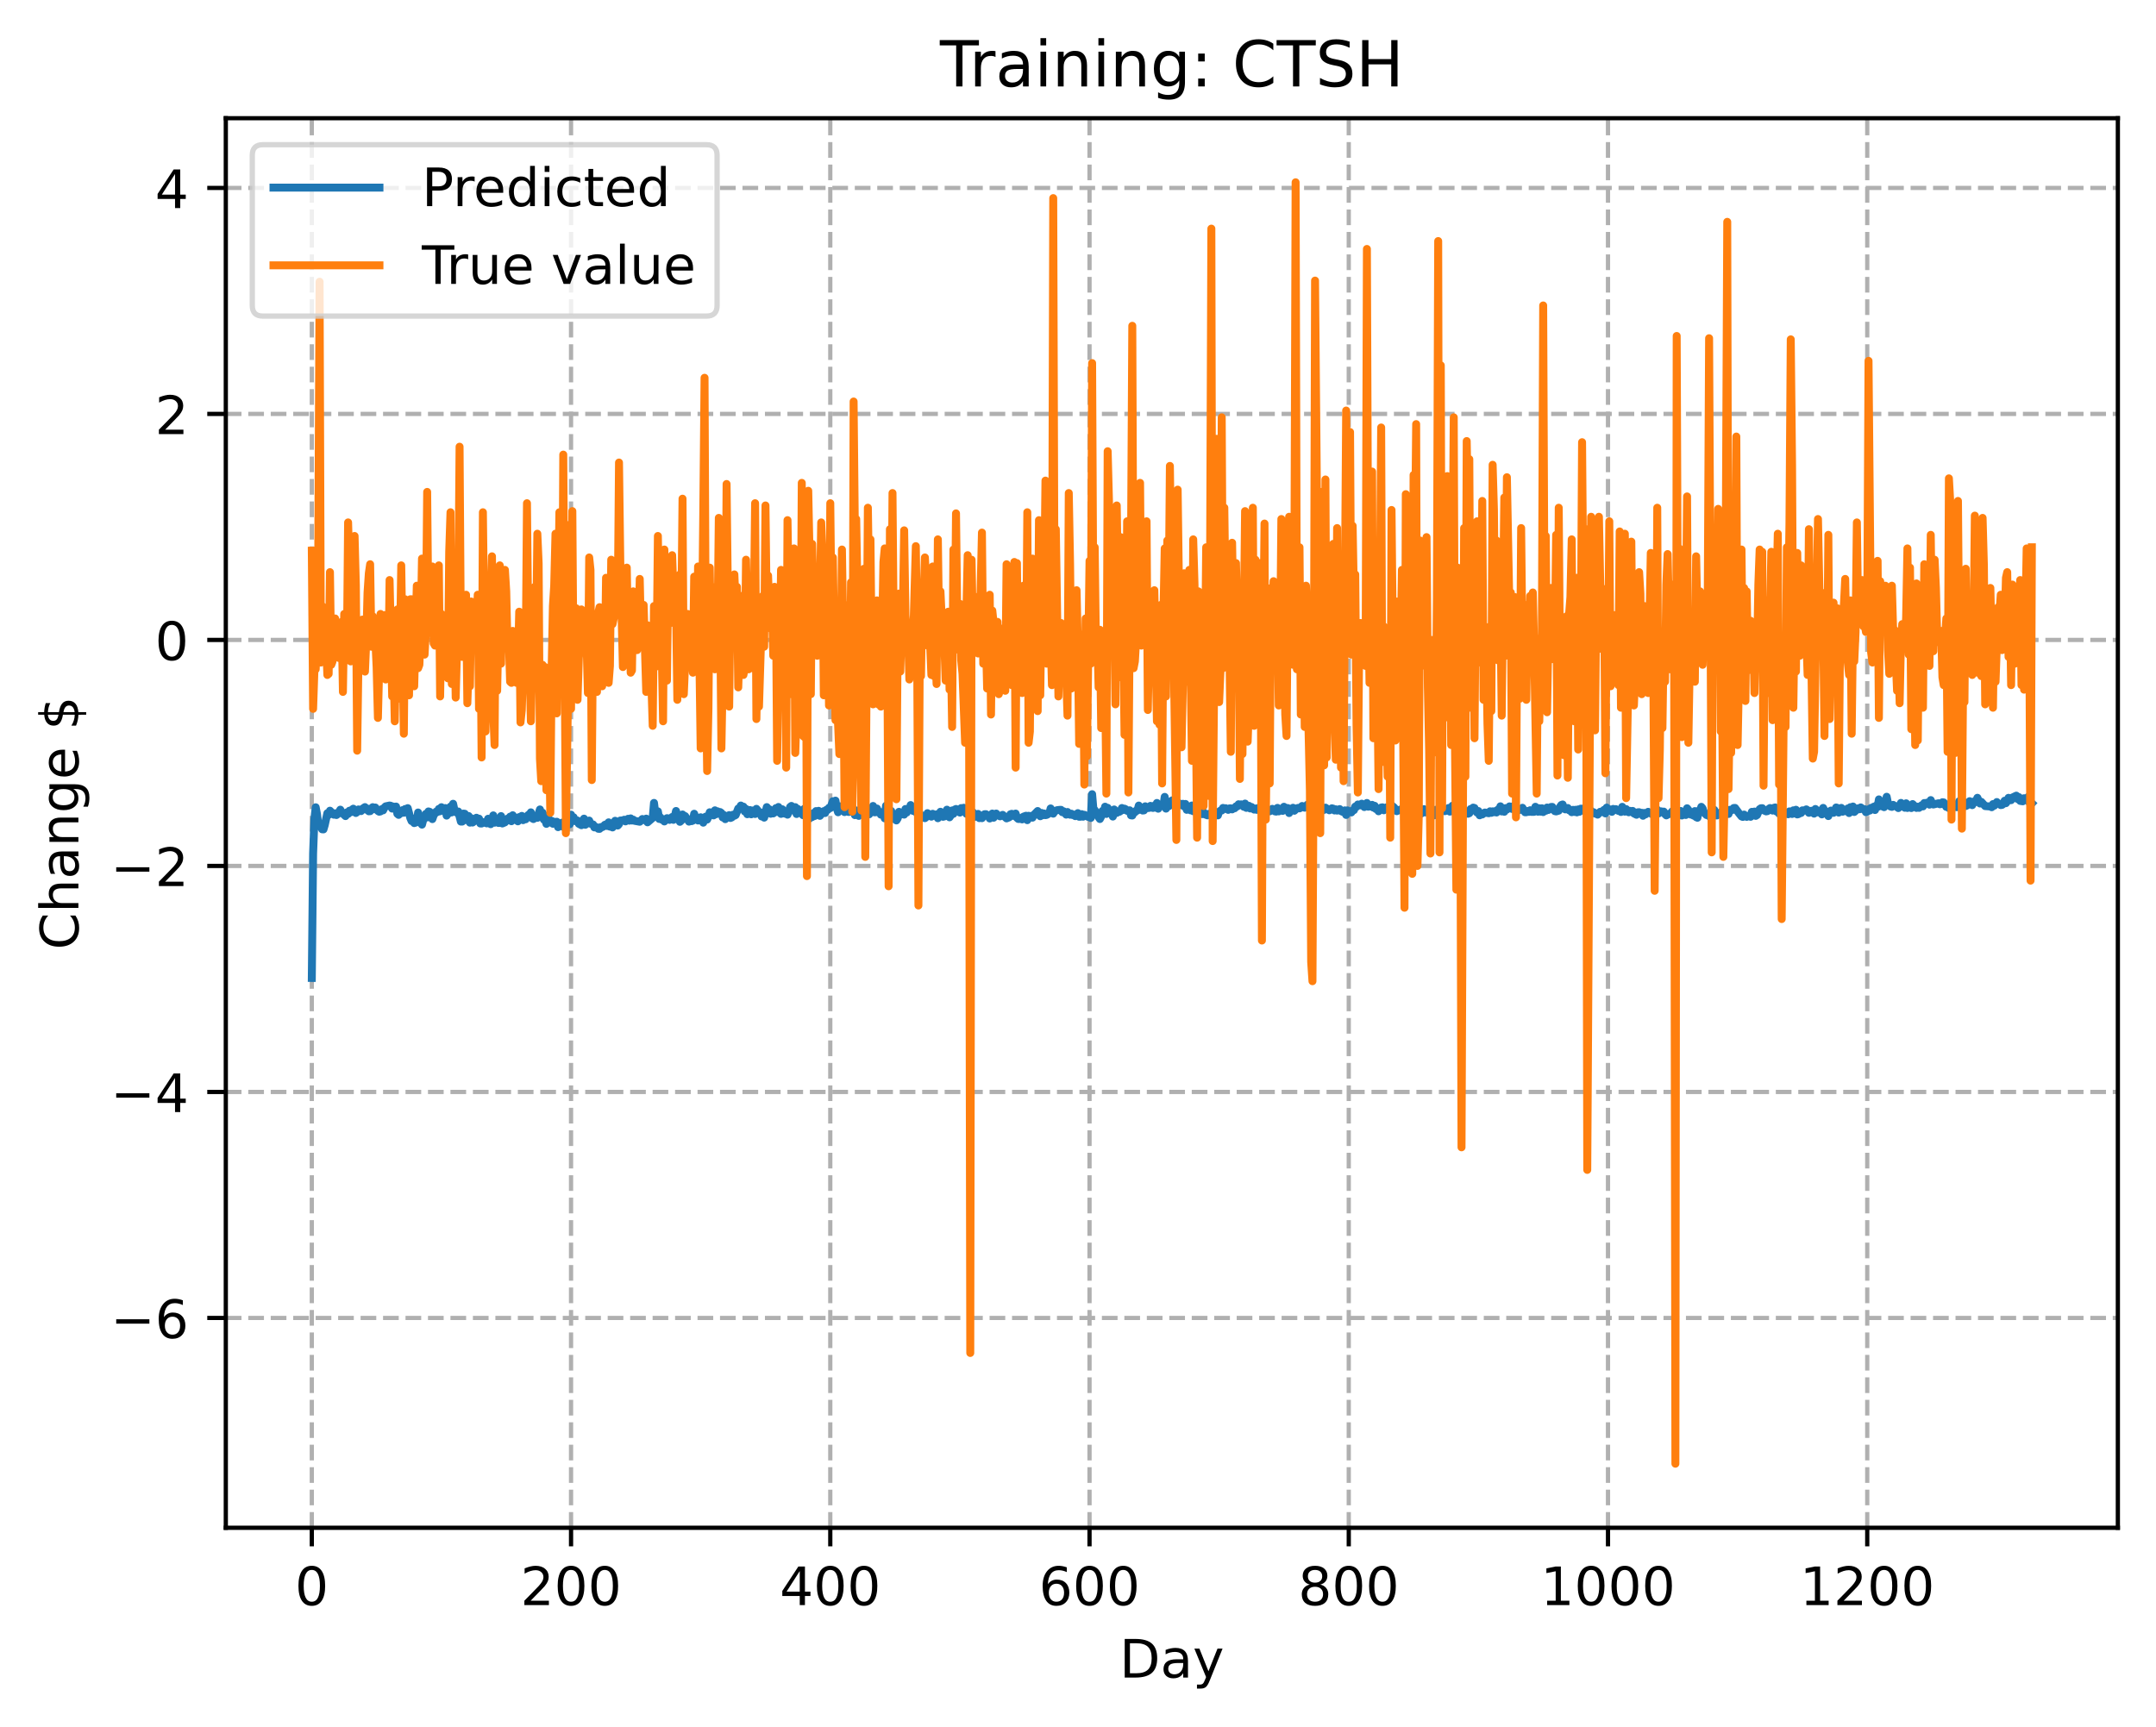 <?xml version="1.0" encoding="utf-8" standalone="no"?>
<!DOCTYPE svg PUBLIC "-//W3C//DTD SVG 1.1//EN"
  "http://www.w3.org/Graphics/SVG/1.1/DTD/svg11.dtd">
<!-- Created with matplotlib (https://matplotlib.org/) -->
<svg height="325.986pt" version="1.1" viewBox="0 0 406.94 325.986" width="406.94pt" xmlns="http://www.w3.org/2000/svg" xmlns:xlink="http://www.w3.org/1999/xlink">
 <defs>
  <style type="text/css">
*{stroke-linecap:butt;stroke-linejoin:round;}
  </style>
 </defs>
 <g id="figure_1">
  <g id="patch_1">
   <path d="M 0 325.986 
L 406.94 325.986 
L 406.94 0 
L 0 0 
z
" style="fill:#ffffff;"/>
  </g>
  <g id="axes_1">
   <g id="patch_2">
    <path d="M 42.62 288.43 
L 399.74 288.43 
L 399.74 22.318 
L 42.62 22.318 
z
" style="fill:#ffffff;"/>
   </g>
   <g id="matplotlib.axis_1">
    <g id="xtick_1">
     <g id="line2d_1">
      <path clip-path="url(#p5e64a01fd0)" d="M 58.853 288.43 
L 58.853 22.318 
" style="fill:none;stroke:#b0b0b0;stroke-dasharray:2.96,1.28;stroke-dashoffset:0;stroke-width:0.8;"/>
     </g>
     <g id="line2d_2">
      <defs>
       <path d="M 0 0 
L 0 3.5 
" id="mb512eaf67c" style="stroke:#000000;stroke-width:0.8;"/>
      </defs>
      <g>
       <use style="stroke:#000000;stroke-width:0.8;" x="58.853" xlink:href="#mb512eaf67c" y="288.43"/>
      </g>
     </g>
     <g id="text_1">
      <!-- 0 -->
      <defs>
       <path d="M 31.781 66.406 
Q 24.172 66.406 20.328 58.906 
Q 16.5 51.422 16.5 36.375 
Q 16.5 21.391 20.328 13.891 
Q 24.172 6.391 31.781 6.391 
Q 39.453 6.391 43.281 13.891 
Q 47.125 21.391 47.125 36.375 
Q 47.125 51.422 43.281 58.906 
Q 39.453 66.406 31.781 66.406 
z
M 31.781 74.219 
Q 44.047 74.219 50.516 64.516 
Q 56.984 54.828 56.984 36.375 
Q 56.984 17.969 50.516 8.266 
Q 44.047 -1.422 31.781 -1.422 
Q 19.531 -1.422 13.062 8.266 
Q 6.594 17.969 6.594 36.375 
Q 6.594 54.828 13.062 64.516 
Q 19.531 74.219 31.781 74.219 
z
" id="DejaVuSans-48"/>
      </defs>
      <g transform="translate(55.672 303.029)scale(0.1 -0.1)">
       <use xlink:href="#DejaVuSans-48"/>
      </g>
     </g>
    </g>
    <g id="xtick_2">
     <g id="line2d_3">
      <path clip-path="url(#p5e64a01fd0)" d="M 107.784 288.43 
L 107.784 22.318 
" style="fill:none;stroke:#b0b0b0;stroke-dasharray:2.96,1.28;stroke-dashoffset:0;stroke-width:0.8;"/>
     </g>
     <g id="line2d_4">
      <g>
       <use style="stroke:#000000;stroke-width:0.8;" x="107.784" xlink:href="#mb512eaf67c" y="288.43"/>
      </g>
     </g>
     <g id="text_2">
      <!-- 200 -->
      <defs>
       <path d="M 19.188 8.297 
L 53.609 8.297 
L 53.609 0 
L 7.328 0 
L 7.328 8.297 
Q 12.938 14.109 22.625 23.891 
Q 32.328 33.688 34.812 36.531 
Q 39.547 41.844 41.422 45.531 
Q 43.312 49.219 43.312 52.781 
Q 43.312 58.594 39.234 62.25 
Q 35.156 65.922 28.609 65.922 
Q 23.969 65.922 18.812 64.312 
Q 13.672 62.703 7.812 59.422 
L 7.812 69.391 
Q 13.766 71.781 18.938 73 
Q 24.125 74.219 28.422 74.219 
Q 39.75 74.219 46.484 68.547 
Q 53.219 62.891 53.219 53.422 
Q 53.219 48.922 51.531 44.891 
Q 49.859 40.875 45.406 35.406 
Q 44.188 33.984 37.641 27.219 
Q 31.109 20.453 19.188 8.297 
z
" id="DejaVuSans-50"/>
      </defs>
      <g transform="translate(98.24 303.029)scale(0.1 -0.1)">
       <use xlink:href="#DejaVuSans-50"/>
       <use x="63.623" xlink:href="#DejaVuSans-48"/>
       <use x="127.246" xlink:href="#DejaVuSans-48"/>
      </g>
     </g>
    </g>
    <g id="xtick_3">
     <g id="line2d_5">
      <path clip-path="url(#p5e64a01fd0)" d="M 156.714 288.43 
L 156.714 22.318 
" style="fill:none;stroke:#b0b0b0;stroke-dasharray:2.96,1.28;stroke-dashoffset:0;stroke-width:0.8;"/>
     </g>
     <g id="line2d_6">
      <g>
       <use style="stroke:#000000;stroke-width:0.8;" x="156.714" xlink:href="#mb512eaf67c" y="288.43"/>
      </g>
     </g>
     <g id="text_3">
      <!-- 400 -->
      <defs>
       <path d="M 37.797 64.312 
L 12.891 25.391 
L 37.797 25.391 
z
M 35.203 72.906 
L 47.609 72.906 
L 47.609 25.391 
L 58.016 25.391 
L 58.016 17.188 
L 47.609 17.188 
L 47.609 0 
L 37.797 0 
L 37.797 17.188 
L 4.891 17.188 
L 4.891 26.703 
z
" id="DejaVuSans-52"/>
      </defs>
      <g transform="translate(147.17 303.029)scale(0.1 -0.1)">
       <use xlink:href="#DejaVuSans-52"/>
       <use x="63.623" xlink:href="#DejaVuSans-48"/>
       <use x="127.246" xlink:href="#DejaVuSans-48"/>
      </g>
     </g>
    </g>
    <g id="xtick_4">
     <g id="line2d_7">
      <path clip-path="url(#p5e64a01fd0)" d="M 205.645 288.43 
L 205.645 22.318 
" style="fill:none;stroke:#b0b0b0;stroke-dasharray:2.96,1.28;stroke-dashoffset:0;stroke-width:0.8;"/>
     </g>
     <g id="line2d_8">
      <g>
       <use style="stroke:#000000;stroke-width:0.8;" x="205.645" xlink:href="#mb512eaf67c" y="288.43"/>
      </g>
     </g>
     <g id="text_4">
      <!-- 600 -->
      <defs>
       <path d="M 33.016 40.375 
Q 26.375 40.375 22.484 35.828 
Q 18.609 31.297 18.609 23.391 
Q 18.609 15.531 22.484 10.953 
Q 26.375 6.391 33.016 6.391 
Q 39.656 6.391 43.531 10.953 
Q 47.406 15.531 47.406 23.391 
Q 47.406 31.297 43.531 35.828 
Q 39.656 40.375 33.016 40.375 
z
M 52.594 71.297 
L 52.594 62.312 
Q 48.875 64.062 45.094 64.984 
Q 41.312 65.922 37.594 65.922 
Q 27.828 65.922 22.672 59.328 
Q 17.531 52.734 16.797 39.406 
Q 19.672 43.656 24.016 45.922 
Q 28.375 48.188 33.594 48.188 
Q 44.578 48.188 50.953 41.516 
Q 57.328 34.859 57.328 23.391 
Q 57.328 12.156 50.688 5.359 
Q 44.047 -1.422 33.016 -1.422 
Q 20.359 -1.422 13.672 8.266 
Q 6.984 17.969 6.984 36.375 
Q 6.984 53.656 15.188 63.938 
Q 23.391 74.219 37.203 74.219 
Q 40.922 74.219 44.703 73.484 
Q 48.484 72.75 52.594 71.297 
z
" id="DejaVuSans-54"/>
      </defs>
      <g transform="translate(196.101 303.029)scale(0.1 -0.1)">
       <use xlink:href="#DejaVuSans-54"/>
       <use x="63.623" xlink:href="#DejaVuSans-48"/>
       <use x="127.246" xlink:href="#DejaVuSans-48"/>
      </g>
     </g>
    </g>
    <g id="xtick_5">
     <g id="line2d_9">
      <path clip-path="url(#p5e64a01fd0)" d="M 254.575 288.43 
L 254.575 22.318 
" style="fill:none;stroke:#b0b0b0;stroke-dasharray:2.96,1.28;stroke-dashoffset:0;stroke-width:0.8;"/>
     </g>
     <g id="line2d_10">
      <g>
       <use style="stroke:#000000;stroke-width:0.8;" x="254.575" xlink:href="#mb512eaf67c" y="288.43"/>
      </g>
     </g>
     <g id="text_5">
      <!-- 800 -->
      <defs>
       <path d="M 31.781 34.625 
Q 24.75 34.625 20.719 30.859 
Q 16.703 27.094 16.703 20.516 
Q 16.703 13.922 20.719 10.156 
Q 24.75 6.391 31.781 6.391 
Q 38.812 6.391 42.859 10.172 
Q 46.922 13.969 46.922 20.516 
Q 46.922 27.094 42.891 30.859 
Q 38.875 34.625 31.781 34.625 
z
M 21.922 38.812 
Q 15.578 40.375 12.031 44.719 
Q 8.5 49.078 8.5 55.328 
Q 8.5 64.062 14.719 69.141 
Q 20.953 74.219 31.781 74.219 
Q 42.672 74.219 48.875 69.141 
Q 55.078 64.062 55.078 55.328 
Q 55.078 49.078 51.531 44.719 
Q 48 40.375 41.703 38.812 
Q 48.828 37.156 52.797 32.312 
Q 56.781 27.484 56.781 20.516 
Q 56.781 9.906 50.312 4.234 
Q 43.844 -1.422 31.781 -1.422 
Q 19.734 -1.422 13.25 4.234 
Q 6.781 9.906 6.781 20.516 
Q 6.781 27.484 10.781 32.312 
Q 14.797 37.156 21.922 38.812 
z
M 18.312 54.391 
Q 18.312 48.734 21.844 45.562 
Q 25.391 42.391 31.781 42.391 
Q 38.141 42.391 41.719 45.562 
Q 45.312 48.734 45.312 54.391 
Q 45.312 60.062 41.719 63.234 
Q 38.141 66.406 31.781 66.406 
Q 25.391 66.406 21.844 63.234 
Q 18.312 60.062 18.312 54.391 
z
" id="DejaVuSans-56"/>
      </defs>
      <g transform="translate(245.032 303.029)scale(0.1 -0.1)">
       <use xlink:href="#DejaVuSans-56"/>
       <use x="63.623" xlink:href="#DejaVuSans-48"/>
       <use x="127.246" xlink:href="#DejaVuSans-48"/>
      </g>
     </g>
    </g>
    <g id="xtick_6">
     <g id="line2d_11">
      <path clip-path="url(#p5e64a01fd0)" d="M 303.506 288.43 
L 303.506 22.318 
" style="fill:none;stroke:#b0b0b0;stroke-dasharray:2.96,1.28;stroke-dashoffset:0;stroke-width:0.8;"/>
     </g>
     <g id="line2d_12">
      <g>
       <use style="stroke:#000000;stroke-width:0.8;" x="303.506" xlink:href="#mb512eaf67c" y="288.43"/>
      </g>
     </g>
     <g id="text_6">
      <!-- 1000 -->
      <defs>
       <path d="M 12.406 8.297 
L 28.516 8.297 
L 28.516 63.922 
L 10.984 60.406 
L 10.984 69.391 
L 28.422 72.906 
L 38.281 72.906 
L 38.281 8.297 
L 54.391 8.297 
L 54.391 0 
L 12.406 0 
z
" id="DejaVuSans-49"/>
      </defs>
      <g transform="translate(290.781 303.029)scale(0.1 -0.1)">
       <use xlink:href="#DejaVuSans-49"/>
       <use x="63.623" xlink:href="#DejaVuSans-48"/>
       <use x="127.246" xlink:href="#DejaVuSans-48"/>
       <use x="190.869" xlink:href="#DejaVuSans-48"/>
      </g>
     </g>
    </g>
    <g id="xtick_7">
     <g id="line2d_13">
      <path clip-path="url(#p5e64a01fd0)" d="M 352.437 288.43 
L 352.437 22.318 
" style="fill:none;stroke:#b0b0b0;stroke-dasharray:2.96,1.28;stroke-dashoffset:0;stroke-width:0.8;"/>
     </g>
     <g id="line2d_14">
      <g>
       <use style="stroke:#000000;stroke-width:0.8;" x="352.437" xlink:href="#mb512eaf67c" y="288.43"/>
      </g>
     </g>
     <g id="text_7">
      <!-- 1200 -->
      <g transform="translate(339.712 303.029)scale(0.1 -0.1)">
       <use xlink:href="#DejaVuSans-49"/>
       <use x="63.623" xlink:href="#DejaVuSans-50"/>
       <use x="127.246" xlink:href="#DejaVuSans-48"/>
       <use x="190.869" xlink:href="#DejaVuSans-48"/>
      </g>
     </g>
    </g>
    <g id="text_8">
     <!-- Day -->
     <defs>
      <path d="M 19.672 64.797 
L 19.672 8.109 
L 31.594 8.109 
Q 46.688 8.109 53.688 14.938 
Q 60.688 21.781 60.688 36.531 
Q 60.688 51.172 53.688 57.984 
Q 46.688 64.797 31.594 64.797 
z
M 9.812 72.906 
L 30.078 72.906 
Q 51.266 72.906 61.172 64.094 
Q 71.094 55.281 71.094 36.531 
Q 71.094 17.672 61.125 8.828 
Q 51.172 0 30.078 0 
L 9.812 0 
z
" id="DejaVuSans-68"/>
      <path d="M 34.281 27.484 
Q 23.391 27.484 19.188 25 
Q 14.984 22.516 14.984 16.5 
Q 14.984 11.719 18.141 8.906 
Q 21.297 6.109 26.703 6.109 
Q 34.188 6.109 38.703 11.406 
Q 43.219 16.703 43.219 25.484 
L 43.219 27.484 
z
M 52.203 31.203 
L 52.203 0 
L 43.219 0 
L 43.219 8.297 
Q 40.141 3.328 35.547 0.953 
Q 30.953 -1.422 24.312 -1.422 
Q 15.922 -1.422 10.953 3.297 
Q 6 8.016 6 15.922 
Q 6 25.141 12.172 29.828 
Q 18.359 34.516 30.609 34.516 
L 43.219 34.516 
L 43.219 35.406 
Q 43.219 41.609 39.141 45 
Q 35.062 48.391 27.688 48.391 
Q 23 48.391 18.547 47.266 
Q 14.109 46.141 10.016 43.891 
L 10.016 52.203 
Q 14.938 54.109 19.578 55.047 
Q 24.219 56 28.609 56 
Q 40.484 56 46.344 49.844 
Q 52.203 43.703 52.203 31.203 
z
" id="DejaVuSans-97"/>
      <path d="M 32.172 -5.078 
Q 28.375 -14.844 24.75 -17.812 
Q 21.141 -20.797 15.094 -20.797 
L 7.906 -20.797 
L 7.906 -13.281 
L 13.188 -13.281 
Q 16.891 -13.281 18.938 -11.516 
Q 21 -9.766 23.484 -3.219 
L 25.094 0.875 
L 2.984 54.688 
L 12.5 54.688 
L 29.594 11.922 
L 46.688 54.688 
L 56.203 54.688 
z
" id="DejaVuSans-121"/>
     </defs>
     <g transform="translate(211.307 316.707)scale(0.1 -0.1)">
      <use xlink:href="#DejaVuSans-68"/>
      <use x="77.002" xlink:href="#DejaVuSans-97"/>
      <use x="138.281" xlink:href="#DejaVuSans-121"/>
     </g>
    </g>
   </g>
   <g id="matplotlib.axis_2">
    <g id="ytick_1">
     <g id="line2d_15">
      <path clip-path="url(#p5e64a01fd0)" d="M 42.62 248.814 
L 399.74 248.814 
" style="fill:none;stroke:#b0b0b0;stroke-dasharray:2.96,1.28;stroke-dashoffset:0;stroke-width:0.8;"/>
     </g>
     <g id="line2d_16">
      <defs>
       <path d="M 0 0 
L -3.5 0 
" id="m689428386c" style="stroke:#000000;stroke-width:0.8;"/>
      </defs>
      <g>
       <use style="stroke:#000000;stroke-width:0.8;" x="42.62" xlink:href="#m689428386c" y="248.814"/>
      </g>
     </g>
     <g id="text_9">
      <!-- −6 -->
      <defs>
       <path d="M 10.594 35.5 
L 73.188 35.5 
L 73.188 27.203 
L 10.594 27.203 
z
" id="DejaVuSans-8722"/>
      </defs>
      <g transform="translate(20.878 252.613)scale(0.1 -0.1)">
       <use xlink:href="#DejaVuSans-8722"/>
       <use x="83.789" xlink:href="#DejaVuSans-54"/>
      </g>
     </g>
    </g>
    <g id="ytick_2">
     <g id="line2d_17">
      <path clip-path="url(#p5e64a01fd0)" d="M 42.62 206.147 
L 399.74 206.147 
" style="fill:none;stroke:#b0b0b0;stroke-dasharray:2.96,1.28;stroke-dashoffset:0;stroke-width:0.8;"/>
     </g>
     <g id="line2d_18">
      <g>
       <use style="stroke:#000000;stroke-width:0.8;" x="42.62" xlink:href="#m689428386c" y="206.147"/>
      </g>
     </g>
     <g id="text_10">
      <!-- −4 -->
      <g transform="translate(20.878 209.947)scale(0.1 -0.1)">
       <use xlink:href="#DejaVuSans-8722"/>
       <use x="83.789" xlink:href="#DejaVuSans-52"/>
      </g>
     </g>
    </g>
    <g id="ytick_3">
     <g id="line2d_19">
      <path clip-path="url(#p5e64a01fd0)" d="M 42.62 163.481 
L 399.74 163.481 
" style="fill:none;stroke:#b0b0b0;stroke-dasharray:2.96,1.28;stroke-dashoffset:0;stroke-width:0.8;"/>
     </g>
     <g id="line2d_20">
      <g>
       <use style="stroke:#000000;stroke-width:0.8;" x="42.62" xlink:href="#m689428386c" y="163.481"/>
      </g>
     </g>
     <g id="text_11">
      <!-- −2 -->
      <g transform="translate(20.878 167.28)scale(0.1 -0.1)">
       <use xlink:href="#DejaVuSans-8722"/>
       <use x="83.789" xlink:href="#DejaVuSans-50"/>
      </g>
     </g>
    </g>
    <g id="ytick_4">
     <g id="line2d_21">
      <path clip-path="url(#p5e64a01fd0)" d="M 42.62 120.814 
L 399.74 120.814 
" style="fill:none;stroke:#b0b0b0;stroke-dasharray:2.96,1.28;stroke-dashoffset:0;stroke-width:0.8;"/>
     </g>
     <g id="line2d_22">
      <g>
       <use style="stroke:#000000;stroke-width:0.8;" x="42.62" xlink:href="#m689428386c" y="120.814"/>
      </g>
     </g>
     <g id="text_12">
      <!-- 0 -->
      <g transform="translate(29.258 124.613)scale(0.1 -0.1)">
       <use xlink:href="#DejaVuSans-48"/>
      </g>
     </g>
    </g>
    <g id="ytick_5">
     <g id="line2d_23">
      <path clip-path="url(#p5e64a01fd0)" d="M 42.62 78.147 
L 399.74 78.147 
" style="fill:none;stroke:#b0b0b0;stroke-dasharray:2.96,1.28;stroke-dashoffset:0;stroke-width:0.8;"/>
     </g>
     <g id="line2d_24">
      <g>
       <use style="stroke:#000000;stroke-width:0.8;" x="42.62" xlink:href="#m689428386c" y="78.147"/>
      </g>
     </g>
     <g id="text_13">
      <!-- 2 -->
      <g transform="translate(29.258 81.947)scale(0.1 -0.1)">
       <use xlink:href="#DejaVuSans-50"/>
      </g>
     </g>
    </g>
    <g id="ytick_6">
     <g id="line2d_25">
      <path clip-path="url(#p5e64a01fd0)" d="M 42.62 35.481 
L 399.74 35.481 
" style="fill:none;stroke:#b0b0b0;stroke-dasharray:2.96,1.28;stroke-dashoffset:0;stroke-width:0.8;"/>
     </g>
     <g id="line2d_26">
      <g>
       <use style="stroke:#000000;stroke-width:0.8;" x="42.62" xlink:href="#m689428386c" y="35.481"/>
      </g>
     </g>
     <g id="text_14">
      <!-- 4 -->
      <g transform="translate(29.258 39.28)scale(0.1 -0.1)">
       <use xlink:href="#DejaVuSans-52"/>
      </g>
     </g>
    </g>
    <g id="text_15">
     <!-- Change $ -->
     <defs>
      <path d="M 64.406 67.281 
L 64.406 56.891 
Q 59.422 61.531 53.781 63.812 
Q 48.141 66.109 41.797 66.109 
Q 29.297 66.109 22.656 58.469 
Q 16.016 50.828 16.016 36.375 
Q 16.016 21.969 22.656 14.328 
Q 29.297 6.688 41.797 6.688 
Q 48.141 6.688 53.781 8.984 
Q 59.422 11.281 64.406 15.922 
L 64.406 5.609 
Q 59.234 2.094 53.438 0.328 
Q 47.656 -1.422 41.219 -1.422 
Q 24.656 -1.422 15.125 8.703 
Q 5.609 18.844 5.609 36.375 
Q 5.609 53.953 15.125 64.078 
Q 24.656 74.219 41.219 74.219 
Q 47.75 74.219 53.531 72.484 
Q 59.328 70.75 64.406 67.281 
z
" id="DejaVuSans-67"/>
      <path d="M 54.891 33.016 
L 54.891 0 
L 45.906 0 
L 45.906 32.719 
Q 45.906 40.484 42.875 44.328 
Q 39.844 48.188 33.797 48.188 
Q 26.516 48.188 22.312 43.547 
Q 18.109 38.922 18.109 30.906 
L 18.109 0 
L 9.078 0 
L 9.078 75.984 
L 18.109 75.984 
L 18.109 46.188 
Q 21.344 51.125 25.703 53.562 
Q 30.078 56 35.797 56 
Q 45.219 56 50.047 50.172 
Q 54.891 44.344 54.891 33.016 
z
" id="DejaVuSans-104"/>
      <path d="M 54.891 33.016 
L 54.891 0 
L 45.906 0 
L 45.906 32.719 
Q 45.906 40.484 42.875 44.328 
Q 39.844 48.188 33.797 48.188 
Q 26.516 48.188 22.312 43.547 
Q 18.109 38.922 18.109 30.906 
L 18.109 0 
L 9.078 0 
L 9.078 54.688 
L 18.109 54.688 
L 18.109 46.188 
Q 21.344 51.125 25.703 53.562 
Q 30.078 56 35.797 56 
Q 45.219 56 50.047 50.172 
Q 54.891 44.344 54.891 33.016 
z
" id="DejaVuSans-110"/>
      <path d="M 45.406 27.984 
Q 45.406 37.75 41.375 43.109 
Q 37.359 48.484 30.078 48.484 
Q 22.859 48.484 18.828 43.109 
Q 14.797 37.75 14.797 27.984 
Q 14.797 18.266 18.828 12.891 
Q 22.859 7.516 30.078 7.516 
Q 37.359 7.516 41.375 12.891 
Q 45.406 18.266 45.406 27.984 
z
M 54.391 6.781 
Q 54.391 -7.172 48.188 -13.984 
Q 42 -20.797 29.203 -20.797 
Q 24.469 -20.797 20.266 -20.094 
Q 16.062 -19.391 12.109 -17.922 
L 12.109 -9.188 
Q 16.062 -11.328 19.922 -12.344 
Q 23.781 -13.375 27.781 -13.375 
Q 36.625 -13.375 41.016 -8.766 
Q 45.406 -4.156 45.406 5.172 
L 45.406 9.625 
Q 42.625 4.781 38.281 2.391 
Q 33.938 0 27.875 0 
Q 17.828 0 11.672 7.656 
Q 5.516 15.328 5.516 27.984 
Q 5.516 40.672 11.672 48.328 
Q 17.828 56 27.875 56 
Q 33.938 56 38.281 53.609 
Q 42.625 51.219 45.406 46.391 
L 45.406 54.688 
L 54.391 54.688 
z
" id="DejaVuSans-103"/>
      <path d="M 56.203 29.594 
L 56.203 25.203 
L 14.891 25.203 
Q 15.484 15.922 20.484 11.062 
Q 25.484 6.203 34.422 6.203 
Q 39.594 6.203 44.453 7.469 
Q 49.312 8.734 54.109 11.281 
L 54.109 2.781 
Q 49.266 0.734 44.188 -0.344 
Q 39.109 -1.422 33.891 -1.422 
Q 20.797 -1.422 13.156 6.188 
Q 5.516 13.812 5.516 26.812 
Q 5.516 40.234 12.766 48.109 
Q 20.016 56 32.328 56 
Q 43.359 56 49.781 48.891 
Q 56.203 41.797 56.203 29.594 
z
M 47.219 32.234 
Q 47.125 39.594 43.094 43.984 
Q 39.062 48.391 32.422 48.391 
Q 24.906 48.391 20.391 44.141 
Q 15.875 39.891 15.188 32.172 
z
" id="DejaVuSans-101"/>
      <path id="DejaVuSans-32"/>
      <path d="M 33.797 -14.703 
L 28.906 -14.703 
L 28.859 0 
Q 23.734 0.094 18.609 1.188 
Q 13.484 2.297 8.297 4.5 
L 8.297 13.281 
Q 13.281 10.156 18.375 8.562 
Q 23.484 6.984 28.906 6.938 
L 28.906 29.203 
Q 18.109 30.953 13.203 35.156 
Q 8.297 39.359 8.297 46.688 
Q 8.297 54.641 13.625 59.219 
Q 18.953 63.812 28.906 64.5 
L 28.906 75.984 
L 33.797 75.984 
L 33.797 64.656 
Q 38.328 64.453 42.578 63.688 
Q 46.828 62.938 50.875 61.625 
L 50.875 53.078 
Q 46.828 55.125 42.547 56.25 
Q 38.281 57.375 33.797 57.562 
L 33.797 36.719 
Q 44.875 35.016 50.094 30.609 
Q 55.328 26.219 55.328 18.609 
Q 55.328 10.359 49.781 5.594 
Q 44.234 0.828 33.797 0.094 
z
M 28.906 37.594 
L 28.906 57.625 
Q 23.25 56.984 20.266 54.391 
Q 17.281 51.812 17.281 47.516 
Q 17.281 43.312 20.031 40.969 
Q 22.797 38.625 28.906 37.594 
z
M 33.797 28.219 
L 33.797 7.078 
Q 39.984 7.906 43.141 10.594 
Q 46.297 13.281 46.297 17.672 
Q 46.297 21.969 43.281 24.5 
Q 40.281 27.047 33.797 28.219 
z
" id="DejaVuSans-36"/>
     </defs>
     <g transform="translate(14.798 179.288)rotate(-90)scale(0.1 -0.1)">
      <use xlink:href="#DejaVuSans-67"/>
      <use x="69.824" xlink:href="#DejaVuSans-104"/>
      <use x="133.203" xlink:href="#DejaVuSans-97"/>
      <use x="194.482" xlink:href="#DejaVuSans-110"/>
      <use x="257.861" xlink:href="#DejaVuSans-103"/>
      <use x="321.338" xlink:href="#DejaVuSans-101"/>
      <use x="382.861" xlink:href="#DejaVuSans-32"/>
      <use x="414.648" xlink:href="#DejaVuSans-36"/>
     </g>
    </g>
   </g>
   <g id="line2d_27">
    <path clip-path="url(#p5e64a01fd0)" d="M 58.853 184.627 
L 59.098 161.118 
L 59.342 154.648 
L 59.587 152.409 
L 59.832 153.716 
L 60.076 155.721 
L 60.321 155.601 
L 60.81 156.564 
L 61.055 156.578 
L 61.3 155.748 
L 61.789 153.526 
L 62.034 153.836 
L 62.278 153.052 
L 63.012 153.807 
L 63.257 153.548 
L 63.501 153.87 
L 63.746 153.689 
L 64.235 152.858 
L 64.48 153.381 
L 65.214 154.069 
L 65.459 153.379 
L 65.703 153.661 
L 65.948 153.058 
L 66.193 153.346 
L 66.437 152.869 
L 66.682 152.675 
L 66.927 153.291 
L 67.171 153.482 
L 67.416 153.296 
L 67.661 152.816 
L 67.905 153.078 
L 68.15 153.124 
L 68.395 152.705 
L 68.884 152.373 
L 69.128 152.855 
L 69.373 152.665 
L 69.618 153.162 
L 69.862 153.137 
L 70.107 152.607 
L 70.352 152.386 
L 70.596 152.766 
L 70.841 152.45 
L 71.33 153.105 
L 71.575 153.246 
L 71.82 153.186 
L 72.064 152.759 
L 72.309 152.983 
L 72.554 152.462 
L 72.798 152.229 
L 73.532 152.075 
L 73.777 152.129 
L 74.022 152.653 
L 74.266 152.273 
L 74.511 152.427 
L 74.755 152.273 
L 75 153.633 
L 75.245 153.838 
L 75.489 153.577 
L 75.734 153.515 
L 75.979 152.944 
L 76.223 153.434 
L 76.468 152.732 
L 76.713 153.001 
L 76.957 152.57 
L 77.447 154.44 
L 77.691 155.01 
L 77.936 154.544 
L 78.181 155.391 
L 78.67 155.225 
L 78.915 153.395 
L 79.159 154.985 
L 79.649 155.681 
L 79.893 154.752 
L 80.138 154.401 
L 80.383 153.648 
L 80.627 154.323 
L 80.872 153.192 
L 81.116 153.268 
L 81.606 154.638 
L 81.85 153.932 
L 82.34 153.219 
L 82.584 153.293 
L 82.829 152.716 
L 83.074 153.16 
L 83.318 152.393 
L 83.808 153.118 
L 84.052 152.554 
L 84.297 153.978 
L 84.542 153.564 
L 84.786 153.507 
L 85.031 152.275 
L 85.276 153.367 
L 85.52 151.745 
L 85.765 152.892 
L 86.254 153.447 
L 86.499 153.205 
L 86.988 155.107 
L 87.233 155.105 
L 87.477 153.6 
L 87.722 153.628 
L 87.967 154.816 
L 88.211 154.678 
L 88.456 154.059 
L 88.701 155.307 
L 88.945 154.471 
L 89.19 155.284 
L 89.679 154.911 
L 89.924 154.382 
L 90.169 154.811 
L 90.413 154.555 
L 90.658 155.465 
L 90.903 155.47 
L 91.147 155.202 
L 91.881 155.443 
L 92.126 154.575 
L 92.615 155.595 
L 92.86 155.002 
L 93.104 153.936 
L 93.349 155.319 
L 93.594 154.881 
L 93.838 154.835 
L 94.083 155.367 
L 94.328 155.357 
L 94.572 154.069 
L 94.817 155.462 
L 95.306 155.255 
L 95.796 154.552 
L 96.04 154.863 
L 96.285 154.177 
L 96.53 155.036 
L 96.774 153.912 
L 97.019 154.301 
L 97.264 154.351 
L 97.508 154.85 
L 97.753 155.056 
L 97.998 154.254 
L 98.242 154.526 
L 98.487 154.036 
L 98.731 154.837 
L 98.976 154.211 
L 99.221 154.671 
L 99.71 153.853 
L 99.955 153.807 
L 100.199 153.361 
L 100.444 154.484 
L 100.689 154.625 
L 100.933 154.418 
L 101.178 154.011 
L 101.423 154.403 
L 101.912 152.819 
L 102.157 154.049 
L 102.401 153.426 
L 102.646 154.732 
L 102.891 154.66 
L 103.135 155.535 
L 103.38 154.012 
L 103.625 155.296 
L 104.114 154.96 
L 104.359 155.52 
L 104.603 155.141 
L 104.848 155.515 
L 105.092 155.136 
L 105.337 156.157 
L 105.826 155.856 
L 106.071 155.316 
L 106.316 156.098 
L 106.56 155.72 
L 106.805 156.068 
L 107.05 155.325 
L 107.294 155.637 
L 107.539 155.607 
L 107.784 153.798 
L 108.028 154.915 
L 108.273 154.296 
L 108.518 155.011 
L 108.762 154.847 
L 109.007 154.912 
L 109.252 155.528 
L 109.741 155.786 
L 109.986 155.565 
L 110.23 154.553 
L 110.475 155.711 
L 110.719 155.524 
L 110.964 155.051 
L 111.209 154.918 
L 111.453 155.501 
L 111.943 155.652 
L 112.187 156.205 
L 112.432 156.096 
L 112.677 156.207 
L 112.921 156.464 
L 113.166 156.481 
L 113.411 156.14 
L 113.655 156.165 
L 113.9 156.039 
L 114.145 155.727 
L 114.389 155.625 
L 114.634 155.944 
L 114.879 155.251 
L 115.123 156.06 
L 115.368 155.866 
L 115.613 156.211 
L 115.857 155.76 
L 116.102 154.957 
L 116.346 155.718 
L 116.591 155.854 
L 116.836 155.589 
L 117.08 154.911 
L 117.57 154.878 
L 117.814 154.758 
L 118.059 155.067 
L 118.548 154.582 
L 118.793 154.932 
L 119.038 154.507 
L 119.282 154.913 
L 119.527 154.745 
L 119.772 154.961 
L 120.75 155.136 
L 121.24 154.624 
L 121.484 154.818 
L 121.729 154.744 
L 121.974 154.551 
L 122.218 155.243 
L 123.197 154.401 
L 123.441 151.582 
L 123.686 153.564 
L 124.175 153.175 
L 124.42 154.606 
L 124.665 154.326 
L 124.909 154.743 
L 125.154 154.774 
L 125.399 155.079 
L 125.888 154.465 
L 126.133 154.504 
L 126.377 154.788 
L 126.867 154.239 
L 127.111 154.779 
L 127.356 154.14 
L 127.601 153.104 
L 127.845 154.08 
L 128.09 154.469 
L 128.334 155.151 
L 128.579 154.93 
L 128.824 153.765 
L 129.068 154.376 
L 129.313 154.069 
L 130.047 155.113 
L 130.292 154.874 
L 130.536 155.022 
L 130.781 154.922 
L 131.026 153.629 
L 131.27 154.32 
L 131.515 154.391 
L 131.76 154.905 
L 132.004 154.728 
L 132.249 154.293 
L 132.494 154.592 
L 132.738 155.312 
L 132.983 154.32 
L 133.228 154.163 
L 133.472 154.726 
L 133.717 154.224 
L 133.962 153.348 
L 134.695 153.936 
L 134.94 152.982 
L 135.185 153.71 
L 135.429 153.164 
L 135.674 153.338 
L 135.919 153.307 
L 136.163 153.485 
L 136.408 154.328 
L 136.653 153.879 
L 136.897 154.647 
L 137.142 154.138 
L 137.387 154.123 
L 137.631 153.889 
L 137.876 154.425 
L 138.121 154.319 
L 138.365 153.808 
L 138.61 154.012 
L 138.855 153.877 
L 139.344 152.641 
L 139.589 152.627 
L 139.833 152.077 
L 140.078 152.63 
L 140.322 152.287 
L 140.567 153.198 
L 140.812 152.719 
L 141.056 153.719 
L 141.546 152.929 
L 141.79 153.733 
L 142.035 153.013 
L 142.28 153.223 
L 142.524 153.676 
L 142.769 152.702 
L 143.258 153.298 
L 143.503 153.363 
L 143.748 154.136 
L 143.992 153.769 
L 144.237 154.361 
L 144.726 152.375 
L 144.971 152.837 
L 145.216 152.781 
L 145.46 153.631 
L 145.705 153.378 
L 145.95 153.563 
L 146.439 152.574 
L 146.683 153.29 
L 146.928 152.35 
L 147.417 153.654 
L 147.662 152.784 
L 147.907 153.535 
L 148.151 153.613 
L 148.396 153.509 
L 148.641 153.801 
L 148.885 153.24 
L 149.13 152.353 
L 149.375 152.153 
L 149.619 152.849 
L 149.864 153.067 
L 150.109 152.38 
L 150.353 153.676 
L 150.598 152.721 
L 150.843 153.336 
L 151.087 153.257 
L 151.577 153.903 
L 151.821 152.679 
L 152.31 154.04 
L 152.555 153.482 
L 152.8 154.523 
L 153.044 154.227 
L 153.289 154.255 
L 153.534 153.507 
L 153.778 154.051 
L 154.023 153.125 
L 154.268 153.529 
L 154.512 153.078 
L 154.757 154.022 
L 155.491 153.133 
L 155.736 153.492 
L 155.98 152.889 
L 156.225 152.89 
L 156.47 152.507 
L 156.714 152.565 
L 157.204 151.261 
L 157.448 151.515 
L 157.693 151.152 
L 157.938 152.599 
L 158.182 153.348 
L 158.427 152.524 
L 158.671 152.225 
L 159.405 153.314 
L 159.65 152.667 
L 159.895 152.413 
L 160.139 153.29 
L 160.384 153.265 
L 160.629 152.612 
L 161.118 153.007 
L 161.363 153.887 
L 161.607 153.002 
L 161.852 153.85 
L 162.097 154.032 
L 162.586 152.953 
L 162.831 153.423 
L 163.075 153.169 
L 163.32 152.388 
L 163.809 153.45 
L 164.054 153.732 
L 164.298 152.939 
L 164.543 152.908 
L 164.788 152.159 
L 165.032 153.354 
L 165.277 153.348 
L 165.522 152.642 
L 165.766 153.295 
L 166.011 153.24 
L 166.256 153.799 
L 166.5 153.464 
L 166.745 153.499 
L 166.99 154.494 
L 167.234 152.113 
L 167.479 153.381 
L 167.724 153.268 
L 167.968 153.645 
L 168.213 153.102 
L 168.458 154.607 
L 168.947 153.78 
L 169.192 154.891 
L 169.436 154.513 
L 169.681 153.263 
L 169.926 153.829 
L 170.17 153.434 
L 170.415 153.502 
L 170.659 153.791 
L 170.904 152.728 
L 171.149 153.395 
L 171.393 152.849 
L 171.638 152.884 
L 171.883 151.989 
L 172.372 153.102 
L 172.617 152.916 
L 172.861 152.544 
L 173.106 153.587 
L 173.351 152.906 
L 173.595 153.671 
L 174.574 154.459 
L 174.819 154.26 
L 175.063 153.516 
L 175.308 153.914 
L 175.797 154.177 
L 176.042 153.634 
L 176.286 153.958 
L 176.531 154.042 
L 176.776 153.74 
L 177.02 154.471 
L 177.265 154.154 
L 177.51 153.253 
L 177.754 154.088 
L 177.999 154.205 
L 178.488 154.054 
L 178.733 152.861 
L 179.222 154.298 
L 179.467 153.95 
L 179.712 153.004 
L 179.956 153.642 
L 180.201 152.844 
L 180.446 152.726 
L 180.935 152.983 
L 181.18 153.406 
L 181.424 152.559 
L 181.669 153.085 
L 181.914 152.5 
L 182.403 153.63 
L 182.647 153.204 
L 182.892 153.181 
L 183.137 153.545 
L 183.381 153.283 
L 183.626 153.337 
L 183.871 153.672 
L 184.115 154.206 
L 184.605 153.659 
L 184.849 154.455 
L 185.094 154.278 
L 185.339 154.462 
L 185.828 153.721 
L 186.073 153.706 
L 186.562 153.998 
L 186.807 154.521 
L 187.296 153.594 
L 187.541 154.377 
L 188.03 153.592 
L 188.274 153.949 
L 188.519 153.964 
L 188.764 154.115 
L 189.253 153.839 
L 189.987 154.501 
L 190.476 154.301 
L 190.721 153.722 
L 190.966 153.639 
L 191.21 154.025 
L 191.7 153.595 
L 191.944 154.389 
L 192.189 154.609 
L 192.434 154.61 
L 192.678 154.426 
L 192.923 154.694 
L 193.168 154.178 
L 193.657 154.006 
L 193.902 154.838 
L 194.146 154.012 
L 194.391 154.39 
L 194.635 154.034 
L 194.88 154.366 
L 195.125 153.862 
L 195.859 153.113 
L 196.103 153.831 
L 196.348 154.097 
L 196.593 153.475 
L 196.837 153.91 
L 197.082 153.582 
L 197.327 153.89 
L 197.571 153.842 
L 198.061 153.533 
L 198.305 152.625 
L 198.795 153.611 
L 199.039 153.178 
L 199.529 152.953 
L 200.018 152.895 
L 200.262 152.89 
L 200.507 153.333 
L 200.752 153.162 
L 201.241 153.793 
L 201.486 153.297 
L 201.975 153.811 
L 202.22 153.619 
L 202.464 153.871 
L 202.709 153.791 
L 202.954 154.078 
L 203.443 153.512 
L 203.688 154.195 
L 203.932 154.194 
L 204.177 153.705 
L 204.422 154.185 
L 204.666 153.82 
L 205.4 154.227 
L 205.645 154.215 
L 205.889 154.418 
L 206.134 149.936 
L 206.379 152.796 
L 206.623 152.929 
L 206.868 153.363 
L 207.113 153.477 
L 207.357 154.28 
L 207.602 154.624 
L 207.847 154.154 
L 208.091 153.092 
L 208.336 153.572 
L 208.581 152.297 
L 208.825 153.665 
L 209.07 152.508 
L 209.315 153.445 
L 209.804 153.436 
L 210.049 154.158 
L 210.293 152.822 
L 210.783 153.469 
L 211.027 153.176 
L 211.272 153.26 
L 211.517 153.101 
L 211.761 152.545 
L 212.006 152.915 
L 212.25 152.666 
L 212.495 152.797 
L 212.74 153.071 
L 212.984 153.129 
L 213.229 152.979 
L 213.474 153.927 
L 213.718 153.958 
L 213.963 153.384 
L 214.208 153.347 
L 214.452 153.036 
L 214.697 153.011 
L 214.942 152.083 
L 215.186 152.722 
L 215.431 152.464 
L 215.676 153.022 
L 215.92 152.993 
L 216.165 152.223 
L 216.41 152.573 
L 216.899 152.523 
L 217.144 152.141 
L 217.388 152.477 
L 217.633 152.53 
L 217.877 152.094 
L 218.122 152.488 
L 218.367 151.593 
L 218.611 152.675 
L 218.856 152.221 
L 219.59 152.163 
L 219.835 150.445 
L 220.079 152.658 
L 220.324 151.734 
L 220.569 152.221 
L 220.813 152.07 
L 221.058 151.243 
L 221.303 151.084 
L 221.547 151.815 
L 221.792 151.801 
L 222.037 152.147 
L 222.281 151.56 
L 222.526 151.632 
L 223.015 152.019 
L 223.26 151.753 
L 223.505 152.249 
L 223.749 151.778 
L 223.994 152.887 
L 224.238 152.643 
L 224.483 152.629 
L 224.728 152.983 
L 224.972 152.07 
L 225.217 153.141 
L 225.462 153.068 
L 225.706 153.265 
L 225.951 153.276 
L 226.196 153.597 
L 226.44 153.656 
L 226.685 153.035 
L 226.93 153.7 
L 227.174 153.324 
L 227.419 153.743 
L 227.908 153.93 
L 228.153 153.649 
L 228.642 153.589 
L 228.887 153.485 
L 229.132 153.725 
L 229.865 153.939 
L 230.11 153.23 
L 230.355 153.041 
L 230.599 153.013 
L 230.844 152.528 
L 231.089 152.737 
L 231.333 152.581 
L 231.823 152.893 
L 232.067 152.617 
L 232.312 152.6 
L 232.557 152.801 
L 232.801 152.602 
L 233.046 152.588 
L 233.291 152.239 
L 233.535 152.237 
L 233.78 151.835 
L 234.025 151.949 
L 234.269 151.853 
L 234.759 152.313 
L 235.003 151.707 
L 235.248 152.516 
L 235.737 152.134 
L 235.982 152.633 
L 236.226 152.353 
L 236.716 152.841 
L 236.96 152.635 
L 237.205 152.89 
L 237.45 152.55 
L 237.694 152.731 
L 237.939 152.53 
L 238.428 152.814 
L 238.918 152.737 
L 239.162 153.279 
L 239.407 152.961 
L 239.652 153.167 
L 240.141 152.701 
L 240.386 152.844 
L 240.63 153.177 
L 240.875 153.224 
L 241.12 152.521 
L 241.364 153.177 
L 241.609 152.701 
L 241.853 152.684 
L 242.098 153.088 
L 242.343 152.31 
L 242.587 152.51 
L 243.077 152.558 
L 243.321 153.495 
L 243.566 152.861 
L 243.811 152.851 
L 244.055 152.499 
L 244.3 153.062 
L 244.789 152.6 
L 245.034 152.522 
L 245.279 152.611 
L 245.523 152.491 
L 245.768 152.165 
L 246.257 152.483 
L 246.502 152.346 
L 246.747 151.929 
L 246.991 151.868 
L 247.725 152.29 
L 247.97 152.665 
L 248.214 152.366 
L 248.459 152.703 
L 248.704 152.66 
L 248.948 152.26 
L 249.438 153.124 
L 249.682 152.726 
L 249.927 152.893 
L 250.172 152.475 
L 250.906 152.972 
L 251.395 152.599 
L 251.64 152.669 
L 251.884 153.008 
L 252.129 152.788 
L 252.374 153.032 
L 252.863 152.748 
L 253.108 153.128 
L 253.597 153.329 
L 253.841 152.989 
L 254.086 153.851 
L 254.331 152.991 
L 254.575 153.18 
L 255.065 153.379 
L 255.309 153.011 
L 255.554 152.946 
L 255.799 152.271 
L 256.043 152.307 
L 256.288 151.879 
L 256.533 152.034 
L 256.777 152.034 
L 257.022 151.726 
L 257.511 152.36 
L 258.001 151.596 
L 258.245 152.295 
L 258.49 152.076 
L 258.735 152.278 
L 258.979 151.946 
L 259.224 152.47 
L 259.469 152.126 
L 259.713 152.734 
L 259.958 152.735 
L 260.202 153.159 
L 260.692 152.455 
L 260.936 152.415 
L 261.181 152.972 
L 261.67 152.427 
L 261.915 152.659 
L 262.16 152.504 
L 262.404 152.552 
L 262.649 152.048 
L 263.138 152.446 
L 263.628 153.139 
L 264.117 152.922 
L 264.362 152.812 
L 264.606 152.999 
L 264.851 152.96 
L 265.096 152.656 
L 265.34 153.088 
L 265.585 152.552 
L 265.829 153.218 
L 266.074 152.591 
L 266.319 153.081 
L 266.563 152.92 
L 266.808 153.033 
L 267.053 153.312 
L 267.297 152.843 
L 267.542 153.608 
L 267.787 153.307 
L 268.031 153.372 
L 268.276 153.577 
L 268.765 152.758 
L 269.01 153.38 
L 269.255 153.109 
L 269.499 153.027 
L 269.744 153.064 
L 269.989 153.233 
L 270.233 153.183 
L 270.478 153.384 
L 270.723 153.92 
L 270.967 152.884 
L 271.212 153.181 
L 271.457 152.793 
L 271.701 153.071 
L 272.435 153.009 
L 272.68 153.143 
L 272.924 153.067 
L 273.414 152.54 
L 273.658 153.222 
L 273.903 153.147 
L 274.148 152.116 
L 274.392 152.618 
L 274.637 152.457 
L 275.126 153.023 
L 275.371 152.928 
L 275.616 153.366 
L 275.86 152.98 
L 276.105 153.676 
L 276.35 153.609 
L 276.594 153.151 
L 276.839 153.578 
L 277.084 153.623 
L 277.328 153.525 
L 277.573 152.734 
L 277.817 153.004 
L 278.062 152.469 
L 278.307 152.54 
L 278.551 153.136 
L 278.796 153.404 
L 279.041 153.115 
L 279.285 153.921 
L 279.53 153.587 
L 279.775 153.762 
L 280.264 153.397 
L 280.998 153.531 
L 281.243 153.165 
L 281.487 153.457 
L 281.732 153.17 
L 281.977 153.342 
L 282.221 153.131 
L 282.466 153.389 
L 282.711 152.865 
L 282.955 153.029 
L 283.2 152.224 
L 283.445 153.194 
L 283.689 153.131 
L 283.934 153.254 
L 284.178 152.566 
L 284.423 152.83 
L 284.912 152.242 
L 285.157 152.575 
L 285.402 152.718 
L 285.646 152.188 
L 286.136 152.83 
L 286.625 152.981 
L 287.114 152.837 
L 287.359 152.5 
L 287.848 153.344 
L 288.093 153.339 
L 288.338 153.11 
L 288.582 153.273 
L 288.827 152.962 
L 289.072 153.274 
L 289.561 153.265 
L 289.805 152.311 
L 290.295 153.246 
L 290.539 152.584 
L 290.784 153.235 
L 291.029 152.591 
L 291.273 153.31 
L 291.518 153.035 
L 291.763 153.064 
L 292.007 152.456 
L 292.252 152.91 
L 292.497 152.786 
L 292.741 152.353 
L 292.986 152.334 
L 293.475 153.136 
L 293.72 153.187 
L 294.209 153.043 
L 294.454 152.318 
L 294.699 151.971 
L 294.943 151.877 
L 295.188 152.59 
L 295.433 152.8 
L 295.922 152.546 
L 296.166 152.972 
L 296.411 153.047 
L 296.656 153.335 
L 296.9 152.891 
L 297.145 153.286 
L 297.39 152.879 
L 297.634 153.368 
L 297.879 152.811 
L 298.124 153.252 
L 298.368 152.671 
L 298.613 152.67 
L 298.858 153.029 
L 299.347 152.762 
L 299.592 152.287 
L 300.081 153.063 
L 300.326 153.097 
L 300.57 153.309 
L 300.815 153.358 
L 301.06 153.608 
L 301.304 153.565 
L 301.549 153.795 
L 302.038 153.255 
L 302.283 153.324 
L 302.772 152.888 
L 303.017 153.563 
L 303.261 152.469 
L 303.506 153.011 
L 303.751 152.776 
L 304.24 153.265 
L 304.485 152.717 
L 304.729 152.927 
L 304.974 152.752 
L 305.463 153.086 
L 305.708 152.881 
L 305.953 153.294 
L 306.197 152.323 
L 306.442 153.136 
L 306.687 153.234 
L 306.931 152.748 
L 307.42 153.351 
L 307.665 153.081 
L 307.91 153.219 
L 308.154 153.093 
L 308.399 153.569 
L 308.888 153.819 
L 309.133 153.353 
L 309.378 153.334 
L 309.622 153.542 
L 309.867 153.449 
L 310.112 154.008 
L 310.356 153.477 
L 310.601 153.744 
L 311.09 153.264 
L 311.824 153.712 
L 312.069 153.406 
L 312.314 152.909 
L 312.558 153.461 
L 312.803 152.87 
L 313.048 153.572 
L 313.537 153.175 
L 313.781 153.349 
L 314.026 153.222 
L 314.271 153.705 
L 314.515 153.938 
L 315.005 153.654 
L 315.249 153.654 
L 315.739 153.074 
L 315.983 153.213 
L 316.228 153.516 
L 316.473 153.312 
L 316.717 154.051 
L 316.962 153.911 
L 317.207 153.1 
L 317.451 153.953 
L 317.696 153.428 
L 317.941 153.549 
L 318.185 153.862 
L 318.43 152.594 
L 318.675 152.893 
L 318.919 153.503 
L 319.164 153.793 
L 319.408 153.705 
L 319.653 153.976 
L 319.898 153.124 
L 320.142 154.266 
L 320.387 154.383 
L 320.632 153.041 
L 320.876 153.131 
L 321.121 152.323 
L 321.366 152.615 
L 321.61 153.38 
L 322.1 153.872 
L 322.344 153.657 
L 322.834 154.308 
L 323.078 153.866 
L 323.323 154.131 
L 323.568 152.901 
L 323.812 153.909 
L 324.057 153.951 
L 324.546 153.557 
L 325.036 153.181 
L 325.28 153.833 
L 325.525 153.881 
L 325.769 153.67 
L 326.259 153.667 
L 326.503 152.883 
L 326.993 152.914 
L 327.237 152.543 
L 327.482 152.525 
L 328.216 153.518 
L 328.705 154.13 
L 328.95 154.229 
L 329.195 153.784 
L 329.684 154.218 
L 329.929 154.035 
L 330.418 154.203 
L 330.663 153.267 
L 330.907 153.96 
L 331.152 153.217 
L 331.396 154.027 
L 331.641 153.865 
L 332.13 152.756 
L 332.375 152.592 
L 332.62 152.575 
L 332.864 152.967 
L 333.354 153.181 
L 333.598 153.133 
L 333.843 152.724 
L 334.088 152.552 
L 334.332 152.629 
L 334.577 153.03 
L 334.822 152.511 
L 335.066 152.44 
L 335.311 153.21 
L 335.556 153.213 
L 335.8 153.601 
L 336.045 153.743 
L 336.29 153.418 
L 336.534 153.775 
L 336.779 153.491 
L 337.268 153.625 
L 337.513 153.722 
L 337.757 153.181 
L 338.002 153.554 
L 338.247 153.673 
L 338.491 152.982 
L 338.736 153.579 
L 338.981 152.874 
L 339.225 153.756 
L 339.47 153.696 
L 339.715 153.515 
L 339.959 153.478 
L 340.204 152.984 
L 340.449 153.071 
L 340.938 152.804 
L 341.183 152.968 
L 341.427 153.453 
L 341.672 153.339 
L 341.917 153.065 
L 342.161 153.202 
L 342.406 153.604 
L 342.651 152.729 
L 343.14 153.371 
L 343.384 153.056 
L 343.629 153.204 
L 343.874 153.749 
L 344.118 152.525 
L 344.608 153.545 
L 344.852 153.503 
L 345.097 154.066 
L 345.342 153.17 
L 345.586 153.029 
L 346.076 153.452 
L 346.32 153.136 
L 346.565 152.445 
L 346.81 152.525 
L 347.054 153.41 
L 347.299 152.79 
L 347.544 152.522 
L 347.788 153.244 
L 348.033 153.08 
L 348.278 153.14 
L 348.522 153.068 
L 348.767 152.63 
L 349.012 153.497 
L 349.256 152.388 
L 349.501 152.822 
L 349.745 152.265 
L 349.99 153.295 
L 350.235 153.065 
L 350.479 152.679 
L 350.724 152.604 
L 350.969 152.782 
L 351.213 152.433 
L 351.703 152.802 
L 351.947 152.771 
L 352.192 153.332 
L 352.437 153.238 
L 352.681 152.782 
L 352.926 153.02 
L 353.171 152.513 
L 353.415 152.491 
L 353.66 152.3 
L 353.905 152.924 
L 354.149 152.072 
L 354.394 152.352 
L 354.639 150.918 
L 355.128 152.208 
L 355.372 151.798 
L 355.617 152.384 
L 355.862 151.978 
L 356.106 150.422 
L 356.351 151.637 
L 356.84 152.264 
L 357.085 152.331 
L 357.33 151.953 
L 357.574 152.182 
L 357.819 152.177 
L 358.308 152.556 
L 358.553 152.256 
L 358.798 151.582 
L 359.042 152.233 
L 359.287 152.098 
L 359.532 152.496 
L 359.776 151.657 
L 360.021 152.537 
L 360.266 152.18 
L 360.51 152.245 
L 360.755 152.554 
L 361 151.801 
L 361.733 152.527 
L 361.978 152.297 
L 362.223 152.515 
L 362.712 152.026 
L 362.957 152.24 
L 363.201 151.603 
L 363.446 151.706 
L 363.691 151.544 
L 364.18 151.909 
L 364.425 151.049 
L 364.669 151.63 
L 364.914 151.88 
L 365.893 151.648 
L 366.137 151.837 
L 366.382 151.791 
L 366.627 151.458 
L 366.871 151.487 
L 367.36 152.332 
L 367.605 152.071 
L 367.85 152.566 
L 368.094 152.219 
L 368.339 151.406 
L 368.584 152.29 
L 368.828 152.319 
L 369.073 152.221 
L 369.318 152.393 
L 369.562 152.081 
L 369.807 151.258 
L 370.052 151.825 
L 370.296 151.388 
L 370.541 151.713 
L 370.786 151.49 
L 371.03 152.168 
L 371.275 152.045 
L 371.764 151.256 
L 372.009 151.8 
L 372.254 152.001 
L 372.498 151.33 
L 372.743 151.483 
L 372.988 151.187 
L 373.232 150.615 
L 373.721 151.694 
L 373.966 151.378 
L 374.7 152.184 
L 375.679 152.254 
L 375.923 152.395 
L 376.168 151.806 
L 376.413 152.104 
L 376.902 151.419 
L 377.147 151.708 
L 377.391 151.762 
L 377.636 151.992 
L 377.881 151.953 
L 378.125 151.771 
L 378.37 151.168 
L 378.615 151.63 
L 378.859 151.292 
L 379.104 150.622 
L 379.348 151.066 
L 379.593 151.061 
L 379.838 150.565 
L 380.572 150.212 
L 380.816 150.85 
L 381.061 150.485 
L 381.306 151.203 
L 381.795 151.276 
L 382.04 150.701 
L 382.284 150.972 
L 382.529 150.987 
L 382.774 150.472 
L 383.018 151.461 
L 383.263 151.423 
L 383.508 151.65 
L 383.508 151.65 
" style="fill:none;stroke:#1f77b4;stroke-linecap:square;stroke-width:1.5;"/>
   </g>
   <g id="line2d_28">
    <path clip-path="url(#p5e64a01fd0)" d="M 58.853 103.961 
L 59.098 133.827 
L 59.342 126.574 
L 59.587 126.361 
L 59.832 120.601 
L 60.076 103.961 
L 60.321 53.187 
L 60.566 125.081 
L 60.81 114.414 
L 61.055 120.387 
L 61.3 115.267 
L 61.789 127.427 
L 62.034 127.214 
L 62.278 108.014 
L 62.523 125.507 
L 62.767 124.867 
L 63.012 117.187 
L 63.257 116.761 
L 63.991 124.227 
L 64.235 122.094 
L 64.48 117.401 
L 64.725 130.627 
L 64.969 115.907 
L 65.459 124.654 
L 65.703 98.627 
L 65.948 107.374 
L 66.193 124.867 
L 66.927 101.187 
L 67.171 110.574 
L 67.416 141.721 
L 67.661 124.441 
L 67.905 121.881 
L 68.15 124.441 
L 68.395 116.974 
L 68.884 126.787 
L 69.128 121.027 
L 69.373 111.854 
L 69.618 108.227 
L 69.862 106.521 
L 70.107 122.094 
L 70.352 116.334 
L 70.596 117.827 
L 70.841 120.814 
L 71.086 125.934 
L 71.33 135.534 
L 71.82 115.907 
L 72.064 123.801 
L 72.309 118.041 
L 72.554 116.121 
L 72.798 128.281 
L 73.043 122.521 
L 73.288 127.427 
L 73.532 109.507 
L 74.022 131.481 
L 74.266 125.294 
L 74.511 136.174 
L 74.755 121.667 
L 75 115.054 
L 75.245 131.907 
L 75.489 122.307 
L 75.734 106.734 
L 76.223 138.521 
L 76.468 113.134 
L 76.957 128.067 
L 77.202 131.267 
L 77.447 113.134 
L 77.691 113.134 
L 77.936 116.334 
L 78.181 129.561 
L 78.67 110.574 
L 78.915 126.147 
L 79.159 125.507 
L 79.404 119.321 
L 79.649 105.454 
L 79.893 119.534 
L 80.138 123.587 
L 80.383 119.107 
L 80.627 92.867 
L 80.872 118.681 
L 81.116 116.974 
L 81.361 113.987 
L 81.606 106.947 
L 81.85 121.454 
L 82.095 121.881 
L 82.34 116.121 
L 82.584 116.547 
L 82.829 106.734 
L 83.074 131.481 
L 83.318 115.907 
L 83.808 125.081 
L 84.052 122.947 
L 84.297 122.307 
L 84.542 128.067 
L 84.786 104.174 
L 85.031 96.707 
L 85.276 129.134 
L 85.765 117.187 
L 86.01 131.694 
L 86.499 113.987 
L 86.743 84.334 
L 86.988 120.814 
L 87.233 124.014 
L 87.477 122.307 
L 87.722 115.481 
L 87.967 112.281 
L 88.211 132.761 
L 88.456 125.507 
L 88.701 129.561 
L 88.945 113.561 
L 89.19 119.534 
L 89.435 119.107 
L 89.679 119.534 
L 89.924 119.107 
L 90.169 112.281 
L 90.413 133.827 
L 90.658 114.627 
L 90.903 143.001 
L 91.147 96.707 
L 91.637 138.094 
L 91.881 126.361 
L 92.126 123.161 
L 92.371 122.947 
L 92.86 105.027 
L 93.104 134.467 
L 93.349 140.654 
L 93.594 108.014 
L 93.838 130.414 
L 94.328 106.734 
L 94.572 125.294 
L 94.817 108.227 
L 95.062 113.774 
L 95.306 107.587 
L 95.551 111.641 
L 95.796 122.521 
L 96.04 121.027 
L 96.285 128.707 
L 96.53 128.921 
L 96.774 119.107 
L 97.019 126.147 
L 97.264 124.227 
L 97.508 128.921 
L 97.753 126.147 
L 97.998 115.481 
L 98.242 136.387 
L 98.487 134.041 
L 98.976 118.467 
L 99.221 125.294 
L 99.465 95.001 
L 99.71 119.534 
L 99.955 124.867 
L 100.199 136.174 
L 100.444 125.507 
L 100.689 129.561 
L 100.933 110.787 
L 101.178 122.734 
L 101.423 100.761 
L 101.667 106.307 
L 101.912 143.214 
L 102.157 147.481 
L 102.401 125.507 
L 102.646 138.521 
L 102.891 125.934 
L 103.135 149.187 
L 103.38 132.761 
L 103.625 139.161 
L 103.869 153.454 
L 104.114 126.787 
L 104.359 114.414 
L 104.603 110.574 
L 104.848 100.761 
L 105.092 134.681 
L 105.582 96.707 
L 105.826 130.841 
L 106.071 129.134 
L 106.316 85.827 
L 106.805 157.294 
L 107.294 125.934 
L 107.539 99.054 
L 107.784 133.827 
L 108.028 96.494 
L 108.273 131.054 
L 108.518 120.174 
L 108.762 114.841 
L 109.007 132.121 
L 109.252 124.227 
L 109.496 121.241 
L 109.741 115.054 
L 109.986 115.267 
L 110.23 122.307 
L 110.475 118.467 
L 110.719 121.454 
L 110.964 130.841 
L 111.209 105.241 
L 111.453 107.587 
L 111.698 147.267 
L 111.943 117.187 
L 112.187 125.507 
L 112.432 121.881 
L 112.677 130.627 
L 112.921 115.694 
L 113.166 114.627 
L 113.411 126.147 
L 113.655 129.561 
L 113.9 125.081 
L 114.145 127.427 
L 114.389 109.081 
L 114.634 109.507 
L 114.879 128.921 
L 115.123 125.721 
L 115.368 105.667 
L 115.613 117.827 
L 116.102 115.481 
L 116.346 112.281 
L 116.591 115.694 
L 116.836 87.321 
L 117.08 106.307 
L 117.57 125.934 
L 117.814 120.174 
L 118.059 118.894 
L 118.304 107.161 
L 118.548 122.094 
L 118.793 115.267 
L 119.038 127.001 
L 119.282 126.574 
L 119.527 111.641 
L 119.772 119.534 
L 120.016 122.734 
L 120.261 122.734 
L 120.506 120.601 
L 120.75 109.294 
L 120.995 120.387 
L 121.24 122.094 
L 121.484 114.201 
L 121.974 130.627 
L 122.218 118.041 
L 122.463 118.254 
L 122.707 121.454 
L 123.197 137.027 
L 123.441 114.414 
L 123.686 125.934 
L 123.931 124.227 
L 124.175 101.187 
L 124.42 118.041 
L 124.665 110.147 
L 125.154 136.174 
L 125.399 103.747 
L 125.888 128.494 
L 126.133 108.227 
L 126.377 107.801 
L 126.622 117.614 
L 126.867 104.814 
L 127.111 112.067 
L 127.356 110.787 
L 127.601 114.414 
L 127.845 132.121 
L 128.09 111.427 
L 128.334 108.441 
L 128.579 118.041 
L 128.824 94.147 
L 129.068 131.054 
L 129.558 119.321 
L 129.802 115.907 
L 130.047 118.254 
L 130.292 122.521 
L 130.536 123.801 
L 130.781 127.001 
L 131.026 108.867 
L 131.515 123.161 
L 131.76 106.947 
L 132.249 141.294 
L 132.738 97.134 
L 132.983 71.321 
L 133.228 127.427 
L 133.472 145.561 
L 133.717 133.827 
L 133.962 107.161 
L 134.206 122.947 
L 134.451 110.787 
L 134.695 121.881 
L 134.94 126.361 
L 135.185 115.267 
L 135.429 119.961 
L 135.674 97.774 
L 135.919 115.054 
L 136.163 141.294 
L 136.653 114.414 
L 136.897 128.281 
L 137.142 91.374 
L 137.631 133.401 
L 137.876 112.921 
L 138.121 115.694 
L 138.365 110.787 
L 138.61 108.441 
L 138.855 114.201 
L 139.099 110.787 
L 139.344 129.774 
L 139.589 122.094 
L 139.833 125.721 
L 140.078 112.494 
L 140.322 127.427 
L 140.567 126.147 
L 140.812 105.667 
L 141.301 126.361 
L 141.546 124.441 
L 141.79 117.827 
L 142.035 126.147 
L 142.28 116.121 
L 142.524 95.001 
L 142.769 135.747 
L 143.014 122.094 
L 143.258 133.401 
L 143.748 117.614 
L 143.992 112.494 
L 144.237 122.094 
L 144.482 95.427 
L 144.726 116.121 
L 144.971 108.654 
L 145.216 115.694 
L 145.46 118.681 
L 145.705 114.414 
L 145.95 123.801 
L 146.194 110.787 
L 146.439 111.427 
L 146.683 143.641 
L 146.928 126.361 
L 147.173 125.507 
L 147.417 107.587 
L 147.662 111.854 
L 147.907 125.294 
L 148.151 111.001 
L 148.396 144.921 
L 148.641 98.201 
L 149.13 128.707 
L 149.375 131.054 
L 149.619 125.294 
L 149.864 103.534 
L 150.109 142.147 
L 150.353 134.254 
L 150.598 135.961 
L 150.843 111.214 
L 151.087 130.841 
L 151.332 91.161 
L 151.577 138.947 
L 151.821 139.161 
L 152.066 101.187 
L 152.31 165.401 
L 152.555 92.654 
L 152.8 104.601 
L 153.044 131.054 
L 153.289 102.681 
L 153.534 113.134 
L 153.778 106.947 
L 154.268 123.801 
L 154.512 121.667 
L 154.757 113.561 
L 155.002 98.627 
L 155.246 104.814 
L 155.491 131.267 
L 155.736 120.387 
L 155.98 121.881 
L 156.225 111.641 
L 156.47 133.187 
L 156.714 95.001 
L 156.959 117.401 
L 157.204 105.241 
L 157.693 135.961 
L 157.938 132.974 
L 158.182 136.601 
L 158.427 142.361 
L 158.671 127.854 
L 158.916 103.747 
L 159.161 119.961 
L 159.405 152.387 
L 159.65 120.601 
L 159.895 139.161 
L 160.139 114.201 
L 160.384 131.054 
L 160.629 109.934 
L 160.873 153.241 
L 161.118 75.801 
L 161.363 101.401 
L 161.607 97.987 
L 161.852 112.494 
L 162.097 137.241 
L 162.586 153.027 
L 162.831 110.574 
L 163.075 107.374 
L 163.32 161.774 
L 163.809 95.854 
L 164.054 112.067 
L 164.298 101.827 
L 164.543 125.721 
L 164.788 132.974 
L 165.032 117.827 
L 165.277 124.441 
L 165.522 113.347 
L 165.766 132.974 
L 166.011 127.001 
L 166.256 133.401 
L 166.745 106.094 
L 166.99 103.534 
L 167.234 124.014 
L 167.479 122.094 
L 167.724 167.321 
L 167.968 99.907 
L 168.213 126.787 
L 168.458 93.081 
L 168.702 121.454 
L 168.947 129.347 
L 169.192 150.894 
L 169.436 120.814 
L 169.681 112.067 
L 169.926 126.787 
L 170.17 118.681 
L 170.415 115.694 
L 170.659 100.121 
L 170.904 116.121 
L 171.149 119.534 
L 171.393 119.534 
L 171.638 128.281 
L 171.883 126.361 
L 172.127 117.614 
L 172.372 120.174 
L 172.861 103.107 
L 173.106 121.027 
L 173.351 170.947 
L 173.595 124.441 
L 173.84 127.641 
L 174.085 111.641 
L 174.329 113.134 
L 174.574 105.241 
L 174.819 110.147 
L 175.063 121.881 
L 175.308 111.001 
L 175.553 121.667 
L 175.797 127.427 
L 176.042 106.947 
L 176.286 127.641 
L 176.531 122.734 
L 176.776 129.134 
L 177.02 101.827 
L 177.265 119.321 
L 177.51 111.641 
L 177.999 122.094 
L 178.244 121.667 
L 178.488 128.494 
L 178.733 127.427 
L 178.978 115.481 
L 179.222 130.201 
L 179.467 122.947 
L 179.712 137.241 
L 179.956 103.747 
L 180.201 122.734 
L 180.446 96.921 
L 180.69 117.614 
L 180.935 116.974 
L 181.18 113.987 
L 181.424 124.654 
L 181.669 127.214 
L 182.158 140.227 
L 182.403 115.694 
L 182.647 104.814 
L 182.892 122.094 
L 183.137 255.427 
L 183.381 105.667 
L 183.626 118.894 
L 183.871 120.387 
L 184.115 119.321 
L 184.36 112.707 
L 184.605 123.374 
L 184.849 122.094 
L 185.339 100.547 
L 185.583 125.294 
L 185.828 120.814 
L 186.073 119.747 
L 186.317 129.987 
L 186.807 112.281 
L 187.051 134.894 
L 187.296 115.267 
L 187.785 119.961 
L 188.03 118.041 
L 188.274 117.401 
L 188.519 131.054 
L 188.764 130.201 
L 189.008 118.681 
L 189.253 128.281 
L 189.498 126.787 
L 189.742 130.414 
L 189.987 106.521 
L 190.232 125.081 
L 190.476 109.507 
L 190.721 127.427 
L 190.966 129.347 
L 191.21 122.734 
L 191.455 106.094 
L 191.7 144.921 
L 191.944 106.307 
L 192.189 128.921 
L 192.434 112.281 
L 192.678 129.347 
L 192.923 130.841 
L 193.168 110.574 
L 193.412 123.801 
L 193.657 128.067 
L 193.902 96.707 
L 194.146 140.227 
L 194.391 138.094 
L 194.635 107.587 
L 194.88 105.454 
L 195.125 126.574 
L 195.369 126.361 
L 195.614 119.107 
L 195.859 134.254 
L 196.103 98.201 
L 196.348 131.267 
L 196.593 112.707 
L 196.837 108.441 
L 197.082 111.854 
L 197.327 90.734 
L 197.571 125.294 
L 197.816 93.934 
L 198.061 102.254 
L 198.305 119.961 
L 198.55 129.347 
L 198.795 37.401 
L 199.039 115.694 
L 199.284 99.907 
L 199.773 131.481 
L 200.018 118.894 
L 200.262 117.614 
L 200.507 123.161 
L 200.996 127.641 
L 201.241 127.427 
L 201.486 135.107 
L 201.73 93.081 
L 201.975 106.521 
L 202.22 129.987 
L 202.464 113.774 
L 202.709 113.134 
L 202.954 119.534 
L 203.198 111.427 
L 203.443 121.881 
L 203.688 140.441 
L 203.932 128.494 
L 204.177 133.827 
L 204.422 119.747 
L 204.666 148.121 
L 204.911 116.761 
L 205.156 142.787 
L 205.645 105.881 
L 205.889 125.294 
L 206.134 68.547 
L 206.379 119.961 
L 206.623 103.321 
L 206.868 122.734 
L 207.113 119.961 
L 207.357 129.774 
L 207.602 118.894 
L 207.847 137.454 
L 208.091 131.267 
L 208.336 120.601 
L 208.581 127.854 
L 208.825 149.827 
L 209.07 85.187 
L 209.315 94.574 
L 209.559 115.694 
L 209.804 120.174 
L 210.049 120.814 
L 210.293 115.267 
L 210.538 132.974 
L 210.783 95.427 
L 211.272 127.854 
L 211.517 101.401 
L 211.761 123.587 
L 212.006 119.747 
L 212.25 138.734 
L 212.495 138.521 
L 212.74 98.414 
L 212.984 149.614 
L 213.229 116.974 
L 213.474 103.961 
L 213.718 61.507 
L 213.963 126.147 
L 214.208 124.867 
L 214.452 120.601 
L 214.697 100.547 
L 214.942 110.361 
L 215.186 91.161 
L 215.431 121.881 
L 215.676 121.667 
L 215.92 101.614 
L 216.165 101.401 
L 216.41 98.414 
L 216.654 134.041 
L 216.899 120.387 
L 217.144 116.547 
L 217.388 117.827 
L 217.633 127.427 
L 217.877 111.427 
L 218.367 136.174 
L 218.611 114.414 
L 218.856 136.814 
L 219.101 114.201 
L 219.345 147.907 
L 219.59 116.761 
L 219.835 103.534 
L 220.079 131.481 
L 220.324 102.041 
L 220.569 116.121 
L 220.813 87.961 
L 221.303 124.867 
L 221.547 124.014 
L 222.037 158.574 
L 222.281 92.441 
L 222.526 110.787 
L 222.771 113.561 
L 223.015 141.081 
L 223.26 129.561 
L 223.505 108.227 
L 223.749 124.014 
L 223.994 128.707 
L 224.238 110.361 
L 224.483 107.587 
L 224.972 143.641 
L 225.217 101.827 
L 225.462 110.361 
L 225.951 158.147 
L 226.196 111.641 
L 226.44 114.841 
L 226.685 125.081 
L 226.93 121.027 
L 227.174 152.174 
L 227.664 103.321 
L 228.153 150.254 
L 228.398 108.014 
L 228.642 43.161 
L 228.887 158.787 
L 229.376 106.094 
L 229.621 82.841 
L 229.865 129.561 
L 230.11 132.547 
L 230.355 126.787 
L 230.599 78.787 
L 230.844 126.147 
L 231.089 95.854 
L 231.333 114.627 
L 231.578 121.454 
L 231.823 121.454 
L 232.067 124.227 
L 232.312 141.934 
L 232.557 102.467 
L 232.801 117.401 
L 233.046 123.374 
L 233.291 106.307 
L 233.535 116.547 
L 233.78 118.681 
L 234.025 147.054 
L 234.269 118.041 
L 234.514 142.361 
L 235.003 96.494 
L 235.248 128.067 
L 235.493 140.014 
L 235.982 126.361 
L 236.226 134.467 
L 236.471 95.854 
L 236.716 137.027 
L 236.96 105.667 
L 237.45 126.574 
L 237.694 106.307 
L 237.939 118.041 
L 238.184 177.561 
L 238.428 122.521 
L 238.673 98.841 
L 238.918 154.734 
L 239.407 113.561 
L 239.652 147.907 
L 239.896 111.001 
L 240.141 116.121 
L 240.386 109.721 
L 240.875 115.694 
L 241.12 113.987 
L 241.364 133.187 
L 241.609 122.947 
L 241.853 97.987 
L 242.343 119.321 
L 242.587 134.894 
L 242.832 138.947 
L 243.077 111.854 
L 243.321 97.561 
L 243.566 102.467 
L 243.811 121.241 
L 244.055 125.507 
L 244.3 112.067 
L 244.545 34.414 
L 244.789 126.361 
L 245.034 109.294 
L 245.279 103.321 
L 245.523 134.894 
L 245.768 127.427 
L 246.013 110.787 
L 246.257 137.241 
L 246.502 110.574 
L 246.747 116.761 
L 246.991 138.094 
L 247.236 149.187 
L 247.481 181.614 
L 247.725 185.241 
L 247.97 138.947 
L 248.214 52.974 
L 248.948 137.454 
L 249.193 157.294 
L 249.438 92.867 
L 249.927 144.494 
L 250.172 90.521 
L 250.416 143.001 
L 250.661 110.147 
L 250.906 117.401 
L 251.15 135.961 
L 251.395 106.094 
L 251.64 102.681 
L 251.884 136.387 
L 252.129 143.427 
L 252.374 99.694 
L 252.618 141.294 
L 252.863 112.494 
L 253.108 144.921 
L 253.352 117.187 
L 253.597 147.481 
L 254.086 77.507 
L 254.331 106.734 
L 254.575 120.814 
L 254.82 81.561 
L 255.065 123.587 
L 255.309 99.267 
L 255.554 112.921 
L 255.799 108.441 
L 256.043 136.814 
L 256.288 149.614 
L 256.533 122.734 
L 256.777 117.614 
L 257.022 120.814 
L 257.267 117.614 
L 257.511 117.614 
L 257.756 125.721 
L 258.001 47.001 
L 258.245 112.281 
L 258.49 128.921 
L 258.735 124.867 
L 258.979 89.027 
L 259.224 139.374 
L 259.469 137.241 
L 259.713 113.987 
L 259.958 127.001 
L 260.202 148.974 
L 260.692 80.707 
L 260.936 143.854 
L 261.181 118.254 
L 261.426 125.081 
L 261.915 146.627 
L 262.16 121.667 
L 262.404 158.147 
L 262.649 96.281 
L 262.894 121.241 
L 263.138 123.161 
L 263.383 139.801 
L 263.628 113.561 
L 263.872 123.161 
L 264.117 115.267 
L 264.362 124.014 
L 264.606 107.587 
L 265.096 171.374 
L 265.34 93.294 
L 265.585 141.294 
L 265.829 120.601 
L 266.074 156.654 
L 266.319 119.961 
L 266.563 164.974 
L 266.808 89.667 
L 267.053 104.814 
L 267.297 80.067 
L 267.542 163.481 
L 267.787 154.094 
L 268.031 102.041 
L 268.276 113.134 
L 268.521 114.414 
L 268.765 113.774 
L 269.01 125.721 
L 269.255 101.401 
L 269.499 129.561 
L 269.744 141.721 
L 269.989 161.134 
L 270.233 120.814 
L 270.478 142.147 
L 270.723 131.267 
L 270.967 139.587 
L 271.212 113.134 
L 271.457 45.507 
L 271.701 160.921 
L 271.946 68.974 
L 272.19 152.601 
L 272.435 94.574 
L 272.68 135.534 
L 272.924 124.867 
L 273.169 89.881 
L 273.414 112.067 
L 273.658 99.054 
L 273.903 140.654 
L 274.392 78.787 
L 274.637 141.721 
L 274.882 167.961 
L 275.126 107.161 
L 275.371 145.134 
L 275.616 143.854 
L 275.86 216.601 
L 276.35 99.694 
L 276.594 146.627 
L 276.839 83.267 
L 277.084 96.494 
L 277.328 86.681 
L 277.573 133.614 
L 277.817 123.161 
L 278.062 105.241 
L 278.307 139.374 
L 278.551 111.641 
L 278.796 98.414 
L 279.041 125.081 
L 279.285 119.107 
L 279.53 123.801 
L 279.775 94.574 
L 280.019 132.121 
L 280.264 118.254 
L 280.509 122.094 
L 280.753 136.601 
L 280.998 143.641 
L 281.243 118.254 
L 281.487 134.254 
L 281.732 87.747 
L 281.977 96.281 
L 282.221 122.734 
L 282.466 102.041 
L 282.711 124.654 
L 282.955 109.721 
L 283.2 115.054 
L 283.445 135.107 
L 283.934 93.934 
L 284.178 123.801 
L 284.423 90.094 
L 284.912 115.481 
L 285.157 111.854 
L 285.402 149.827 
L 285.891 112.707 
L 286.136 154.307 
L 286.38 117.187 
L 286.87 131.907 
L 287.114 99.694 
L 287.359 122.734 
L 287.604 127.001 
L 287.848 114.201 
L 288.093 132.121 
L 288.338 115.694 
L 288.582 121.667 
L 288.827 112.494 
L 289.072 125.721 
L 289.316 111.854 
L 289.561 121.881 
L 290.05 149.827 
L 290.295 120.814 
L 290.539 136.174 
L 290.784 123.161 
L 291.029 119.747 
L 291.273 57.667 
L 291.518 115.054 
L 291.763 101.187 
L 292.007 134.467 
L 292.252 120.174 
L 292.741 111.001 
L 292.986 124.441 
L 293.231 112.707 
L 293.475 121.027 
L 293.72 100.974 
L 293.965 146.414 
L 294.209 95.854 
L 294.454 127.427 
L 294.699 128.067 
L 294.943 116.547 
L 295.188 142.574 
L 295.677 116.334 
L 295.922 146.841 
L 296.166 115.907 
L 296.411 112.707 
L 296.656 101.827 
L 296.9 134.254 
L 297.145 136.174 
L 297.39 125.507 
L 297.634 109.081 
L 297.879 141.507 
L 298.124 119.107 
L 298.368 124.227 
L 298.613 83.481 
L 298.858 114.414 
L 299.102 118.254 
L 299.347 99.907 
L 299.592 220.867 
L 300.326 97.561 
L 300.57 117.614 
L 300.815 121.667 
L 301.06 137.881 
L 301.304 112.921 
L 301.549 119.321 
L 301.793 97.561 
L 302.283 122.521 
L 302.527 118.041 
L 302.772 111.214 
L 303.017 145.987 
L 303.261 116.121 
L 303.506 127.427 
L 303.751 98.414 
L 303.995 129.561 
L 304.24 119.747 
L 304.485 119.961 
L 304.729 116.121 
L 304.974 128.707 
L 305.219 128.494 
L 305.463 129.347 
L 305.708 100.334 
L 305.953 133.614 
L 306.197 114.414 
L 306.687 100.761 
L 306.931 150.681 
L 307.42 123.801 
L 307.665 125.081 
L 307.91 102.254 
L 308.154 127.641 
L 308.399 133.187 
L 309.378 108.014 
L 309.622 112.067 
L 309.867 131.054 
L 310.356 114.414 
L 310.601 121.241 
L 310.846 119.534 
L 311.09 130.841 
L 311.58 104.387 
L 312.069 126.787 
L 312.314 168.174 
L 312.558 140.654 
L 312.803 95.854 
L 313.048 150.681 
L 313.292 141.507 
L 313.537 119.321 
L 313.781 137.454 
L 314.026 120.601 
L 314.271 128.707 
L 314.515 110.361 
L 314.76 104.601 
L 315.249 126.361 
L 315.494 115.481 
L 315.739 110.361 
L 315.983 118.467 
L 316.228 276.334 
L 316.473 63.427 
L 316.717 127.427 
L 316.962 103.534 
L 317.207 114.201 
L 317.451 139.161 
L 317.696 118.681 
L 317.941 132.761 
L 318.185 118.894 
L 318.43 93.721 
L 318.675 140.227 
L 318.919 125.934 
L 319.164 118.254 
L 319.408 117.187 
L 319.653 127.427 
L 319.898 128.707 
L 320.142 105.027 
L 320.387 116.761 
L 320.632 115.907 
L 320.876 111.641 
L 321.121 115.054 
L 321.366 125.507 
L 321.61 117.614 
L 321.855 122.734 
L 322.344 111.641 
L 322.589 63.854 
L 323.078 160.921 
L 323.323 103.747 
L 323.568 117.827 
L 323.812 120.814 
L 324.057 116.121 
L 324.302 96.067 
L 324.546 98.414 
L 324.791 138.094 
L 325.036 130.841 
L 325.28 161.774 
L 325.525 148.974 
L 326.014 41.881 
L 326.259 148.974 
L 326.503 132.547 
L 326.748 142.147 
L 327.237 105.027 
L 327.482 109.294 
L 327.727 82.414 
L 327.971 140.654 
L 328.705 103.747 
L 328.95 128.281 
L 329.195 111.001 
L 329.439 132.334 
L 329.684 111.641 
L 329.929 126.574 
L 330.173 123.801 
L 330.418 117.187 
L 330.663 119.961 
L 330.907 118.041 
L 331.152 130.841 
L 331.396 120.174 
L 331.641 124.014 
L 331.886 110.361 
L 332.13 103.747 
L 332.375 125.721 
L 332.62 104.174 
L 332.864 148.334 
L 333.109 119.107 
L 333.354 113.347 
L 333.843 130.841 
L 334.332 104.174 
L 334.577 135.961 
L 334.822 116.547 
L 335.066 135.321 
L 335.311 111.427 
L 335.556 100.761 
L 335.8 148.121 
L 336.045 123.801 
L 336.29 173.507 
L 336.779 123.801 
L 337.024 137.241 
L 337.268 103.321 
L 337.513 115.267 
L 337.757 98.841 
L 338.002 64.067 
L 338.247 87.747 
L 338.491 133.614 
L 338.736 115.694 
L 338.981 126.787 
L 339.225 104.387 
L 339.47 121.454 
L 339.715 123.801 
L 339.959 106.734 
L 340.204 118.041 
L 340.449 112.281 
L 340.693 113.347 
L 341.183 127.427 
L 341.427 99.907 
L 341.672 122.521 
L 341.917 127.001 
L 342.161 143.214 
L 342.406 141.934 
L 343.14 97.987 
L 343.629 122.734 
L 343.874 118.681 
L 344.118 117.614 
L 344.363 138.947 
L 344.608 111.854 
L 344.852 130.414 
L 345.097 100.974 
L 345.342 135.747 
L 345.586 123.801 
L 346.076 113.774 
L 346.32 119.961 
L 346.81 114.841 
L 347.054 147.907 
L 347.299 121.667 
L 347.544 124.014 
L 348.278 109.294 
L 348.522 122.734 
L 349.012 127.427 
L 349.256 113.347 
L 349.501 138.521 
L 349.745 118.681 
L 349.99 124.867 
L 350.235 119.321 
L 350.479 98.627 
L 350.724 116.547 
L 350.969 113.774 
L 351.213 114.841 
L 351.458 109.507 
L 351.703 118.254 
L 351.947 117.827 
L 352.192 119.321 
L 352.437 116.761 
L 352.681 68.121 
L 353.171 123.161 
L 353.415 125.081 
L 353.66 114.841 
L 353.905 117.827 
L 354.149 118.681 
L 354.394 105.881 
L 354.639 135.534 
L 354.883 109.721 
L 355.128 112.281 
L 355.372 112.921 
L 355.617 116.121 
L 355.862 110.574 
L 356.106 112.494 
L 356.351 122.734 
L 356.596 127.214 
L 356.84 111.854 
L 357.085 110.574 
L 357.33 119.107 
L 357.574 118.894 
L 358.064 130.414 
L 358.308 122.734 
L 358.553 132.761 
L 358.798 121.241 
L 359.042 117.827 
L 359.532 122.521 
L 359.776 116.547 
L 360.021 103.534 
L 360.266 123.587 
L 360.51 107.161 
L 360.755 137.667 
L 361 115.267 
L 361.244 119.107 
L 361.489 140.654 
L 361.733 110.147 
L 361.978 139.801 
L 362.223 115.267 
L 362.467 114.414 
L 362.712 116.761 
L 362.957 133.614 
L 363.201 106.521 
L 363.446 113.987 
L 363.691 113.987 
L 363.935 109.507 
L 364.18 125.721 
L 364.425 100.974 
L 364.669 119.534 
L 364.914 122.947 
L 365.159 105.667 
L 365.403 111.001 
L 365.648 120.387 
L 365.893 121.241 
L 366.137 120.601 
L 366.382 119.107 
L 366.627 127.854 
L 366.871 129.347 
L 367.116 120.814 
L 367.36 116.761 
L 367.605 141.934 
L 367.85 90.307 
L 368.094 94.574 
L 368.339 154.734 
L 368.584 106.094 
L 368.828 105.241 
L 369.073 142.147 
L 369.318 108.014 
L 369.562 94.574 
L 369.807 124.441 
L 370.052 112.494 
L 370.296 156.441 
L 370.541 127.641 
L 370.786 132.547 
L 371.03 107.374 
L 371.275 123.587 
L 371.52 125.081 
L 372.009 116.974 
L 372.254 127.427 
L 372.498 120.387 
L 372.743 97.347 
L 372.988 119.534 
L 373.232 127.001 
L 373.477 112.494 
L 373.721 110.361 
L 373.966 127.641 
L 374.211 97.774 
L 374.455 106.734 
L 374.7 132.974 
L 374.945 132.121 
L 375.189 119.107 
L 375.434 116.121 
L 375.679 111.001 
L 376.168 133.614 
L 376.413 116.547 
L 376.657 128.707 
L 377.147 114.627 
L 377.391 115.907 
L 377.636 112.281 
L 377.881 122.734 
L 378.125 118.681 
L 378.37 118.681 
L 378.615 109.081 
L 378.859 108.014 
L 379.104 124.014 
L 379.348 113.347 
L 379.593 129.347 
L 379.838 110.361 
L 380.082 114.627 
L 380.327 125.294 
L 380.572 125.081 
L 380.816 121.454 
L 381.306 109.507 
L 381.55 129.347 
L 381.795 114.627 
L 382.04 130.201 
L 382.529 103.534 
L 382.774 118.254 
L 383.018 117.401 
L 383.263 166.254 
L 383.508 103.321 
L 383.508 103.321 
" style="fill:none;stroke:#ff7f0e;stroke-linecap:square;stroke-width:1.5;"/>
   </g>
   <g id="patch_3">
    <path d="M 42.62 288.43 
L 42.62 22.318 
" style="fill:none;stroke:#000000;stroke-linecap:square;stroke-linejoin:miter;stroke-width:0.8;"/>
   </g>
   <g id="patch_4">
    <path d="M 399.74 288.43 
L 399.74 22.318 
" style="fill:none;stroke:#000000;stroke-linecap:square;stroke-linejoin:miter;stroke-width:0.8;"/>
   </g>
   <g id="patch_5">
    <path d="M 42.62 288.43 
L 399.74 288.43 
" style="fill:none;stroke:#000000;stroke-linecap:square;stroke-linejoin:miter;stroke-width:0.8;"/>
   </g>
   <g id="patch_6">
    <path d="M 42.62 22.318 
L 399.74 22.318 
" style="fill:none;stroke:#000000;stroke-linecap:square;stroke-linejoin:miter;stroke-width:0.8;"/>
   </g>
   <g id="text_16">
    <!-- Training: CTSH -->
    <defs>
     <path d="M -0.297 72.906 
L 61.375 72.906 
L 61.375 64.594 
L 35.5 64.594 
L 35.5 0 
L 25.594 0 
L 25.594 64.594 
L -0.297 64.594 
z
" id="DejaVuSans-84"/>
     <path d="M 41.109 46.297 
Q 39.594 47.172 37.812 47.578 
Q 36.031 48 33.891 48 
Q 26.266 48 22.188 43.047 
Q 18.109 38.094 18.109 28.812 
L 18.109 0 
L 9.078 0 
L 9.078 54.688 
L 18.109 54.688 
L 18.109 46.188 
Q 20.953 51.172 25.484 53.578 
Q 30.031 56 36.531 56 
Q 37.453 56 38.578 55.875 
Q 39.703 55.766 41.062 55.516 
z
" id="DejaVuSans-114"/>
     <path d="M 9.422 54.688 
L 18.406 54.688 
L 18.406 0 
L 9.422 0 
z
M 9.422 75.984 
L 18.406 75.984 
L 18.406 64.594 
L 9.422 64.594 
z
" id="DejaVuSans-105"/>
     <path d="M 11.719 12.406 
L 22.016 12.406 
L 22.016 0 
L 11.719 0 
z
M 11.719 51.703 
L 22.016 51.703 
L 22.016 39.312 
L 11.719 39.312 
z
" id="DejaVuSans-58"/>
     <path d="M 53.516 70.516 
L 53.516 60.891 
Q 47.906 63.578 42.922 64.891 
Q 37.938 66.219 33.297 66.219 
Q 25.25 66.219 20.875 63.094 
Q 16.5 59.969 16.5 54.203 
Q 16.5 49.359 19.406 46.891 
Q 22.312 44.438 30.422 42.922 
L 36.375 41.703 
Q 47.406 39.594 52.656 34.297 
Q 57.906 29 57.906 20.125 
Q 57.906 9.516 50.797 4.047 
Q 43.703 -1.422 29.984 -1.422 
Q 24.812 -1.422 18.969 -0.25 
Q 13.141 0.922 6.891 3.219 
L 6.891 13.375 
Q 12.891 10.016 18.656 8.297 
Q 24.422 6.594 29.984 6.594 
Q 38.422 6.594 43.016 9.906 
Q 47.609 13.234 47.609 19.391 
Q 47.609 24.75 44.312 27.781 
Q 41.016 30.812 33.5 32.328 
L 27.484 33.5 
Q 16.453 35.688 11.516 40.375 
Q 6.594 45.062 6.594 53.422 
Q 6.594 63.094 13.406 68.656 
Q 20.219 74.219 32.172 74.219 
Q 37.312 74.219 42.625 73.281 
Q 47.953 72.359 53.516 70.516 
z
" id="DejaVuSans-83"/>
     <path d="M 9.812 72.906 
L 19.672 72.906 
L 19.672 43.016 
L 55.516 43.016 
L 55.516 72.906 
L 65.375 72.906 
L 65.375 0 
L 55.516 0 
L 55.516 34.719 
L 19.672 34.719 
L 19.672 0 
L 9.812 0 
z
" id="DejaVuSans-72"/>
    </defs>
    <g transform="translate(177.406 16.318)scale(0.12 -0.12)">
     <use xlink:href="#DejaVuSans-84"/>
     <use x="46.334" xlink:href="#DejaVuSans-114"/>
     <use x="87.447" xlink:href="#DejaVuSans-97"/>
     <use x="148.727" xlink:href="#DejaVuSans-105"/>
     <use x="176.51" xlink:href="#DejaVuSans-110"/>
     <use x="239.889" xlink:href="#DejaVuSans-105"/>
     <use x="267.672" xlink:href="#DejaVuSans-110"/>
     <use x="331.051" xlink:href="#DejaVuSans-103"/>
     <use x="394.527" xlink:href="#DejaVuSans-58"/>
     <use x="428.219" xlink:href="#DejaVuSans-32"/>
     <use x="460.006" xlink:href="#DejaVuSans-67"/>
     <use x="529.83" xlink:href="#DejaVuSans-84"/>
     <use x="590.914" xlink:href="#DejaVuSans-83"/>
     <use x="654.391" xlink:href="#DejaVuSans-72"/>
    </g>
   </g>
   <g id="legend_1">
    <g id="patch_7">
     <path d="M 49.62 59.674 
L 133.348 59.674 
Q 135.348 59.674 135.348 57.674 
L 135.348 29.318 
Q 135.348 27.318 133.348 27.318 
L 49.62 27.318 
Q 47.62 27.318 47.62 29.318 
L 47.62 57.674 
Q 47.62 59.674 49.62 59.674 
z
" style="fill:#ffffff;opacity:0.8;stroke:#cccccc;stroke-linejoin:miter;"/>
    </g>
    <g id="line2d_29">
     <path d="M 51.62 35.417 
L 71.62 35.417 
" style="fill:none;stroke:#1f77b4;stroke-linecap:square;stroke-width:1.5;"/>
    </g>
    <g id="line2d_30"/>
    <g id="text_17">
     <!-- Predicted -->
     <defs>
      <path d="M 19.672 64.797 
L 19.672 37.406 
L 32.078 37.406 
Q 38.969 37.406 42.719 40.969 
Q 46.484 44.531 46.484 51.125 
Q 46.484 57.672 42.719 61.234 
Q 38.969 64.797 32.078 64.797 
z
M 9.812 72.906 
L 32.078 72.906 
Q 44.344 72.906 50.609 67.359 
Q 56.891 61.812 56.891 51.125 
Q 56.891 40.328 50.609 34.812 
Q 44.344 29.297 32.078 29.297 
L 19.672 29.297 
L 19.672 0 
L 9.812 0 
z
" id="DejaVuSans-80"/>
      <path d="M 45.406 46.391 
L 45.406 75.984 
L 54.391 75.984 
L 54.391 0 
L 45.406 0 
L 45.406 8.203 
Q 42.578 3.328 38.25 0.953 
Q 33.938 -1.422 27.875 -1.422 
Q 17.969 -1.422 11.734 6.484 
Q 5.516 14.406 5.516 27.297 
Q 5.516 40.188 11.734 48.094 
Q 17.969 56 27.875 56 
Q 33.938 56 38.25 53.625 
Q 42.578 51.266 45.406 46.391 
z
M 14.797 27.297 
Q 14.797 17.391 18.875 11.75 
Q 22.953 6.109 30.078 6.109 
Q 37.203 6.109 41.297 11.75 
Q 45.406 17.391 45.406 27.297 
Q 45.406 37.203 41.297 42.844 
Q 37.203 48.484 30.078 48.484 
Q 22.953 48.484 18.875 42.844 
Q 14.797 37.203 14.797 27.297 
z
" id="DejaVuSans-100"/>
      <path d="M 48.781 52.594 
L 48.781 44.188 
Q 44.969 46.297 41.141 47.344 
Q 37.312 48.391 33.406 48.391 
Q 24.656 48.391 19.812 42.844 
Q 14.984 37.312 14.984 27.297 
Q 14.984 17.281 19.812 11.734 
Q 24.656 6.203 33.406 6.203 
Q 37.312 6.203 41.141 7.25 
Q 44.969 8.297 48.781 10.406 
L 48.781 2.094 
Q 45.016 0.344 40.984 -0.531 
Q 36.969 -1.422 32.422 -1.422 
Q 20.062 -1.422 12.781 6.344 
Q 5.516 14.109 5.516 27.297 
Q 5.516 40.672 12.859 48.328 
Q 20.219 56 33.016 56 
Q 37.156 56 41.109 55.141 
Q 45.062 54.297 48.781 52.594 
z
" id="DejaVuSans-99"/>
      <path d="M 18.312 70.219 
L 18.312 54.688 
L 36.812 54.688 
L 36.812 47.703 
L 18.312 47.703 
L 18.312 18.016 
Q 18.312 11.328 20.141 9.422 
Q 21.969 7.516 27.594 7.516 
L 36.812 7.516 
L 36.812 0 
L 27.594 0 
Q 17.188 0 13.234 3.875 
Q 9.281 7.766 9.281 18.016 
L 9.281 47.703 
L 2.688 47.703 
L 2.688 54.688 
L 9.281 54.688 
L 9.281 70.219 
z
" id="DejaVuSans-116"/>
     </defs>
     <g transform="translate(79.62 38.917)scale(0.1 -0.1)">
      <use xlink:href="#DejaVuSans-80"/>
      <use x="58.553" xlink:href="#DejaVuSans-114"/>
      <use x="97.416" xlink:href="#DejaVuSans-101"/>
      <use x="158.939" xlink:href="#DejaVuSans-100"/>
      <use x="222.416" xlink:href="#DejaVuSans-105"/>
      <use x="250.199" xlink:href="#DejaVuSans-99"/>
      <use x="305.18" xlink:href="#DejaVuSans-116"/>
      <use x="344.389" xlink:href="#DejaVuSans-101"/>
      <use x="405.912" xlink:href="#DejaVuSans-100"/>
     </g>
    </g>
    <g id="line2d_31">
     <path d="M 51.62 50.095 
L 71.62 50.095 
" style="fill:none;stroke:#ff7f0e;stroke-linecap:square;stroke-width:1.5;"/>
    </g>
    <g id="line2d_32"/>
    <g id="text_18">
     <!-- True value -->
     <defs>
      <path d="M 8.5 21.578 
L 8.5 54.688 
L 17.484 54.688 
L 17.484 21.922 
Q 17.484 14.156 20.5 10.266 
Q 23.531 6.391 29.594 6.391 
Q 36.859 6.391 41.078 11.031 
Q 45.312 15.672 45.312 23.688 
L 45.312 54.688 
L 54.297 54.688 
L 54.297 0 
L 45.312 0 
L 45.312 8.406 
Q 42.047 3.422 37.719 1 
Q 33.406 -1.422 27.688 -1.422 
Q 18.266 -1.422 13.375 4.438 
Q 8.5 10.297 8.5 21.578 
z
M 31.109 56 
z
" id="DejaVuSans-117"/>
      <path d="M 2.984 54.688 
L 12.5 54.688 
L 29.594 8.797 
L 46.688 54.688 
L 56.203 54.688 
L 35.688 0 
L 23.484 0 
z
" id="DejaVuSans-118"/>
      <path d="M 9.422 75.984 
L 18.406 75.984 
L 18.406 0 
L 9.422 0 
z
" id="DejaVuSans-108"/>
     </defs>
     <g transform="translate(79.62 53.595)scale(0.1 -0.1)">
      <use xlink:href="#DejaVuSans-84"/>
      <use x="46.334" xlink:href="#DejaVuSans-114"/>
      <use x="87.447" xlink:href="#DejaVuSans-117"/>
      <use x="150.826" xlink:href="#DejaVuSans-101"/>
      <use x="212.35" xlink:href="#DejaVuSans-32"/>
      <use x="244.137" xlink:href="#DejaVuSans-118"/>
      <use x="303.316" xlink:href="#DejaVuSans-97"/>
      <use x="364.596" xlink:href="#DejaVuSans-108"/>
      <use x="392.379" xlink:href="#DejaVuSans-117"/>
      <use x="455.758" xlink:href="#DejaVuSans-101"/>
     </g>
    </g>
   </g>
  </g>
 </g>
 <defs>
  <clipPath id="p5e64a01fd0">
   <rect height="266.112" width="357.12" x="42.62" y="22.318"/>
  </clipPath>
 </defs>
</svg>

